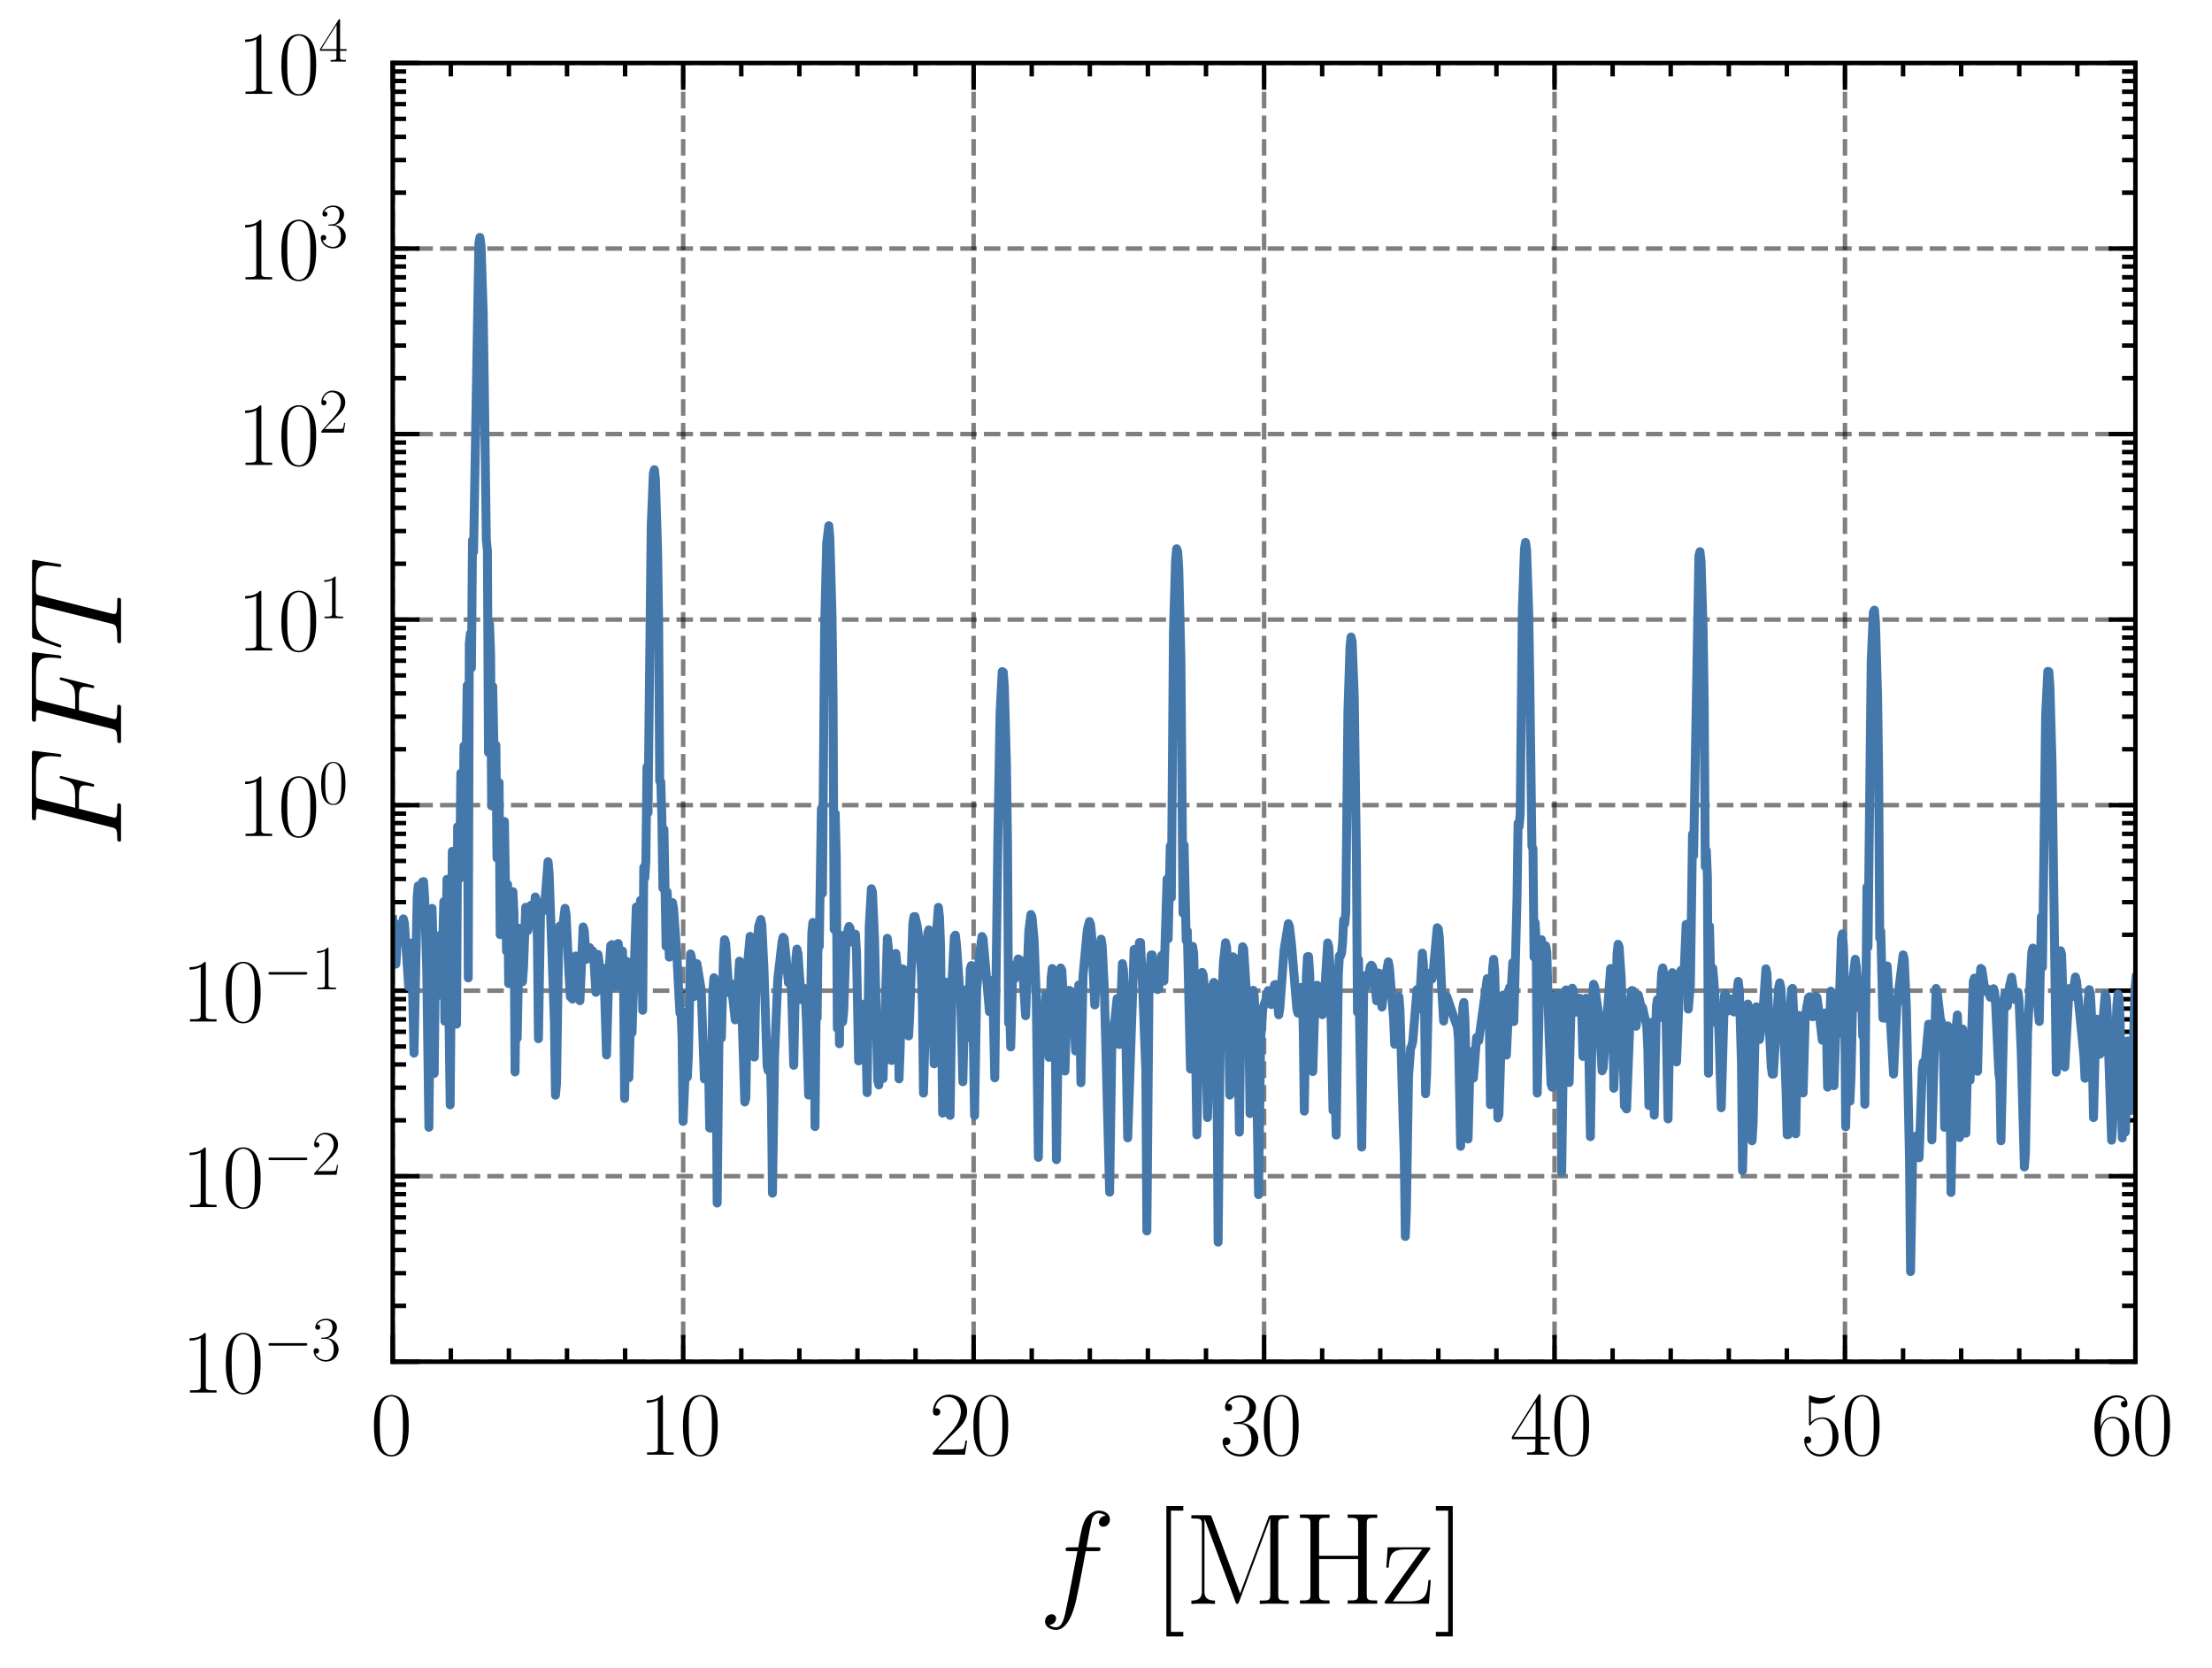 <?xml version="1.0" encoding="utf-8" standalone="no"?>
<!DOCTYPE svg PUBLIC "-//W3C//DTD SVG 1.1//EN"
  "http://www.w3.org/Graphics/SVG/1.1/DTD/svg11.dtd">
<svg xmlns:xlink="http://www.w3.org/1999/xlink" width="247.894pt" height="186.891pt" viewBox="0 0 247.894 186.891" xmlns="http://www.w3.org/2000/svg" version="1.1">
 <defs>
  <style type="text/css">*{stroke-linejoin: round; stroke-linecap: butt}</style>
 </defs>
 <g id="figure_1">
  <g id="patch_1">
   <path d="M -0 186.891 
L 247.894 186.891 
L 247.894 0 
L -0 0 
L -0 186.891 
z
" style="fill: none"/>
  </g>
  <g id="axes_1">
   <g id="patch_2">
    <path d="M 44.013 152.589 
L 239.313 152.589 
L 239.313 7.059 
L 44.013 7.059 
L 44.013 152.589 
z
" style="fill: none"/>
   </g>
   <g id="matplotlib.axis_1">
    <g id="xtick_1">
     <g id="line2d_1">
      <path d="M 44.013 152.589 
L 44.013 7.059 
" clip-path="url(#pca945bb805)" style="fill: none; stroke-dasharray: 1.85,0.8; stroke-dashoffset: 0; stroke: #000000; stroke-opacity: 0.5; stroke-width: 0.5"/>
     </g>
     <g id="line2d_2">
      <defs>
       <path id="m509867ddc4" d="M 0 0 
L 0 -3 
" style="stroke: #000000; stroke-width: 0.5"/>
      </defs>
      <g>
       <use xlink:href="#m509867ddc4" x="44.013" y="152.589" style="stroke: #000000; stroke-width: 0.5"/>
      </g>
     </g>
     <g id="line2d_3">
      <defs>
       <path id="m9160560c37" d="M 0 0 
L 0 3 
" style="stroke: #000000; stroke-width: 0.5"/>
      </defs>
      <g>
       <use xlink:href="#m9160560c37" x="44.013" y="7.059" style="stroke: #000000; stroke-width: 0.5"/>
      </g>
     </g>
     <g id="text_1">
      <!-- $\mathdefault{0}$ -->
      <g transform="translate(41.522 163.008) scale(0.1 -0.1)">
       <defs>
        <path id="CMR17-30" d="M 2688 2025 
C 2688 2416 2682 3080 2413 3591 
C 2176 4039 1798 4198 1466 4198 
C 1158 4198 768 4058 525 3597 
C 269 3118 243 2524 243 2025 
C 243 1661 250 1106 448 619 
C 723 -39 1216 -128 1466 -128 
C 1760 -128 2208 -7 2470 600 
C 2662 1042 2688 1559 2688 2025 
z
M 1466 -26 
C 1056 -26 813 325 723 812 
C 653 1188 653 1738 653 2096 
C 653 2588 653 2997 736 3387 
C 858 3929 1216 4096 1466 4096 
C 1728 4096 2067 3923 2189 3400 
C 2272 3036 2278 2607 2278 2096 
C 2278 1680 2278 1169 2202 792 
C 2067 95 1690 -26 1466 -26 
z
" transform="scale(0.016)"/>
       </defs>
       <use xlink:href="#CMR17-30" transform="scale(0.996)"/>
      </g>
     </g>
    </g>
    <g id="xtick_2">
     <g id="line2d_4">
      <path d="M 76.563 152.589 
L 76.563 7.059 
" clip-path="url(#pca945bb805)" style="fill: none; stroke-dasharray: 1.85,0.8; stroke-dashoffset: 0; stroke: #000000; stroke-opacity: 0.5; stroke-width: 0.5"/>
     </g>
     <g id="line2d_5">
      <g>
       <use xlink:href="#m509867ddc4" x="76.563" y="152.589" style="stroke: #000000; stroke-width: 0.5"/>
      </g>
     </g>
     <g id="line2d_6">
      <g>
       <use xlink:href="#m9160560c37" x="76.563" y="7.059" style="stroke: #000000; stroke-width: 0.5"/>
      </g>
     </g>
     <g id="text_2">
      <!-- $\mathdefault{10}$ -->
      <g transform="translate(71.581 163.008) scale(0.1 -0.1)">
       <defs>
        <path id="CMR17-31" d="M 1702 4058 
C 1702 4192 1696 4192 1606 4192 
C 1357 3916 979 3827 621 3827 
C 602 3827 570 3827 563 3808 
C 557 3795 557 3782 557 3648 
C 755 3648 1088 3686 1344 3839 
L 1344 461 
C 1344 236 1331 160 781 160 
L 589 160 
L 589 0 
C 896 0 1216 0 1523 0 
C 1830 0 2150 0 2458 0 
L 2458 160 
L 2266 160 
C 1715 160 1702 230 1702 458 
L 1702 4058 
z
" transform="scale(0.016)"/>
       </defs>
       <use xlink:href="#CMR17-31" transform="scale(0.996)"/>
       <use xlink:href="#CMR17-30" transform="translate(45.69 0) scale(0.996)"/>
      </g>
     </g>
    </g>
    <g id="xtick_3">
     <g id="line2d_7">
      <path d="M 109.113 152.589 
L 109.113 7.059 
" clip-path="url(#pca945bb805)" style="fill: none; stroke-dasharray: 1.85,0.8; stroke-dashoffset: 0; stroke: #000000; stroke-opacity: 0.5; stroke-width: 0.5"/>
     </g>
     <g id="line2d_8">
      <g>
       <use xlink:href="#m509867ddc4" x="109.113" y="152.589" style="stroke: #000000; stroke-width: 0.5"/>
      </g>
     </g>
     <g id="line2d_9">
      <g>
       <use xlink:href="#m9160560c37" x="109.113" y="7.059" style="stroke: #000000; stroke-width: 0.5"/>
      </g>
     </g>
     <g id="text_3">
      <!-- $\mathdefault{20}$ -->
      <g transform="translate(104.131 163.008) scale(0.1 -0.1)">
       <defs>
        <path id="CMR17-32" d="M 2669 989 
L 2554 989 
C 2490 536 2438 459 2413 420 
C 2381 369 1920 369 1830 369 
L 602 369 
C 832 619 1280 1072 1824 1597 
C 2214 1967 2669 2402 2669 3035 
C 2669 3790 2067 4224 1395 4224 
C 691 4224 262 3604 262 3030 
C 262 2780 448 2748 525 2748 
C 589 2748 781 2787 781 3010 
C 781 3207 614 3264 525 3264 
C 486 3264 448 3258 422 3245 
C 544 3790 915 4058 1306 4058 
C 1862 4058 2227 3617 2227 3035 
C 2227 2479 1901 2000 1536 1584 
L 262 146 
L 262 0 
L 2515 0 
L 2669 989 
z
" transform="scale(0.016)"/>
       </defs>
       <use xlink:href="#CMR17-32" transform="scale(0.996)"/>
       <use xlink:href="#CMR17-30" transform="translate(45.69 0) scale(0.996)"/>
      </g>
     </g>
    </g>
    <g id="xtick_4">
     <g id="line2d_10">
      <path d="M 141.663 152.589 
L 141.663 7.059 
" clip-path="url(#pca945bb805)" style="fill: none; stroke-dasharray: 1.85,0.8; stroke-dashoffset: 0; stroke: #000000; stroke-opacity: 0.5; stroke-width: 0.5"/>
     </g>
     <g id="line2d_11">
      <g>
       <use xlink:href="#m509867ddc4" x="141.663" y="152.589" style="stroke: #000000; stroke-width: 0.5"/>
      </g>
     </g>
     <g id="line2d_12">
      <g>
       <use xlink:href="#m9160560c37" x="141.663" y="7.059" style="stroke: #000000; stroke-width: 0.5"/>
      </g>
     </g>
     <g id="text_4">
      <!-- $\mathdefault{30}$ -->
      <g transform="translate(136.681 163.008) scale(0.1 -0.1)">
       <defs>
        <path id="CMR17-33" d="M 1414 2157 
C 1984 2157 2234 1662 2234 1090 
C 2234 320 1824 25 1453 25 
C 1114 25 563 194 390 693 
C 422 680 454 680 486 680 
C 640 680 755 782 755 948 
C 755 1133 614 1216 486 1216 
C 378 1216 211 1165 211 926 
C 211 335 787 -128 1466 -128 
C 2176 -128 2720 430 2720 1085 
C 2720 1707 2208 2157 1600 2227 
C 2086 2328 2554 2756 2554 3329 
C 2554 3820 2048 4179 1472 4179 
C 890 4179 378 3829 378 3329 
C 378 3110 544 3072 627 3072 
C 762 3072 877 3155 877 3321 
C 877 3486 762 3569 627 3569 
C 602 3569 570 3569 544 3557 
C 730 3959 1235 4032 1459 4032 
C 1683 4032 2106 3925 2106 3320 
C 2106 3143 2080 2828 1862 2550 
C 1670 2304 1453 2304 1242 2284 
C 1210 2284 1062 2269 1037 2269 
C 992 2263 966 2257 966 2208 
C 966 2163 973 2157 1101 2157 
L 1414 2157 
z
" transform="scale(0.016)"/>
       </defs>
       <use xlink:href="#CMR17-33" transform="scale(0.996)"/>
       <use xlink:href="#CMR17-30" transform="translate(45.69 0) scale(0.996)"/>
      </g>
     </g>
    </g>
    <g id="xtick_5">
     <g id="line2d_13">
      <path d="M 174.213 152.589 
L 174.213 7.059 
" clip-path="url(#pca945bb805)" style="fill: none; stroke-dasharray: 1.85,0.8; stroke-dashoffset: 0; stroke: #000000; stroke-opacity: 0.5; stroke-width: 0.5"/>
     </g>
     <g id="line2d_14">
      <g>
       <use xlink:href="#m509867ddc4" x="174.213" y="152.589" style="stroke: #000000; stroke-width: 0.5"/>
      </g>
     </g>
     <g id="line2d_15">
      <g>
       <use xlink:href="#m9160560c37" x="174.213" y="7.059" style="stroke: #000000; stroke-width: 0.5"/>
      </g>
     </g>
     <g id="text_5">
      <!-- $\mathdefault{40}$ -->
      <g transform="translate(169.231 163.008) scale(0.1 -0.1)">
       <defs>
        <path id="CMR17-34" d="M 2150 4122 
C 2150 4256 2144 4256 2029 4256 
L 128 1254 
L 128 1088 
L 1779 1088 
L 1779 457 
C 1779 224 1766 160 1318 160 
L 1197 160 
L 1197 0 
C 1402 0 1747 0 1965 0 
C 2182 0 2528 0 2733 0 
L 2733 160 
L 2611 160 
C 2163 160 2150 224 2150 457 
L 2150 1088 
L 2803 1088 
L 2803 1254 
L 2150 1254 
L 2150 4122 
z
M 1798 3703 
L 1798 1254 
L 256 1254 
L 1798 3703 
z
" transform="scale(0.016)"/>
       </defs>
       <use xlink:href="#CMR17-34" transform="scale(0.996)"/>
       <use xlink:href="#CMR17-30" transform="translate(45.69 0) scale(0.996)"/>
      </g>
     </g>
    </g>
    <g id="xtick_6">
     <g id="line2d_16">
      <path d="M 206.763 152.589 
L 206.763 7.059 
" clip-path="url(#pca945bb805)" style="fill: none; stroke-dasharray: 1.85,0.8; stroke-dashoffset: 0; stroke: #000000; stroke-opacity: 0.5; stroke-width: 0.5"/>
     </g>
     <g id="line2d_17">
      <g>
       <use xlink:href="#m509867ddc4" x="206.763" y="152.589" style="stroke: #000000; stroke-width: 0.5"/>
      </g>
     </g>
     <g id="line2d_18">
      <g>
       <use xlink:href="#m9160560c37" x="206.763" y="7.059" style="stroke: #000000; stroke-width: 0.5"/>
      </g>
     </g>
     <g id="text_6">
      <!-- $\mathdefault{50}$ -->
      <g transform="translate(201.781 163.008) scale(0.1 -0.1)">
       <defs>
        <path id="CMR17-35" d="M 730 3692 
C 794 3666 1056 3584 1325 3584 
C 1920 3584 2246 3911 2432 4100 
C 2432 4157 2432 4192 2394 4192 
C 2387 4192 2374 4192 2323 4163 
C 2099 4058 1837 3973 1517 3973 
C 1325 3973 1037 3999 723 4139 
C 653 4171 640 4171 634 4171 
C 602 4171 595 4164 595 4037 
L 595 2203 
C 595 2089 595 2057 659 2057 
C 691 2057 704 2070 736 2114 
C 941 2401 1222 2522 1542 2522 
C 1766 2522 2246 2382 2246 1289 
C 2246 1085 2246 715 2054 421 
C 1894 159 1645 25 1370 25 
C 947 25 518 320 403 814 
C 429 807 480 795 506 795 
C 589 795 749 840 749 1038 
C 749 1210 627 1280 506 1280 
C 358 1280 262 1190 262 1011 
C 262 454 704 -128 1382 -128 
C 2042 -128 2669 440 2669 1264 
C 2669 2030 2170 2624 1549 2624 
C 1222 2624 947 2503 730 2274 
L 730 3692 
z
" transform="scale(0.016)"/>
       </defs>
       <use xlink:href="#CMR17-35" transform="scale(0.996)"/>
       <use xlink:href="#CMR17-30" transform="translate(45.69 0) scale(0.996)"/>
      </g>
     </g>
    </g>
    <g id="xtick_7">
     <g id="line2d_19">
      <path d="M 239.313 152.589 
L 239.313 7.059 
" clip-path="url(#pca945bb805)" style="fill: none; stroke-dasharray: 1.85,0.8; stroke-dashoffset: 0; stroke: #000000; stroke-opacity: 0.5; stroke-width: 0.5"/>
     </g>
     <g id="line2d_20">
      <g>
       <use xlink:href="#m509867ddc4" x="239.313" y="152.589" style="stroke: #000000; stroke-width: 0.5"/>
      </g>
     </g>
     <g id="line2d_21">
      <g>
       <use xlink:href="#m9160560c37" x="239.313" y="7.059" style="stroke: #000000; stroke-width: 0.5"/>
      </g>
     </g>
     <g id="text_7">
      <!-- $\mathdefault{60}$ -->
      <g transform="translate(234.331 163.008) scale(0.1 -0.1)">
       <defs>
        <path id="CMR17-36" d="M 678 2176 
C 678 3690 1395 4032 1811 4032 
C 1946 4032 2272 4009 2400 3776 
C 2298 3776 2106 3776 2106 3553 
C 2106 3381 2246 3323 2336 3323 
C 2394 3323 2566 3348 2566 3560 
C 2566 3954 2246 4179 1805 4179 
C 1043 4179 243 3390 243 1984 
C 243 253 966 -128 1478 -128 
C 2099 -128 2688 427 2688 1283 
C 2688 2081 2170 2662 1517 2662 
C 1126 2662 838 2407 678 1960 
L 678 2176 
z
M 1478 25 
C 691 25 691 1200 691 1436 
C 691 1896 909 2560 1504 2560 
C 1613 2560 1926 2560 2138 2120 
C 2253 1870 2253 1609 2253 1289 
C 2253 944 2253 690 2118 434 
C 1978 171 1773 25 1478 25 
z
" transform="scale(0.016)"/>
       </defs>
       <use xlink:href="#CMR17-36" transform="scale(0.996)"/>
       <use xlink:href="#CMR17-30" transform="translate(45.69 0) scale(0.996)"/>
      </g>
     </g>
    </g>
    <g id="xtick_8">
     <g id="line2d_22">
      <defs>
       <path id="ma1730683c8" d="M 0 0 
L 0 -1.5 
" style="stroke: #000000; stroke-width: 0.5"/>
      </defs>
      <g>
       <use xlink:href="#ma1730683c8" x="50.523" y="152.589" style="stroke: #000000; stroke-width: 0.5"/>
      </g>
     </g>
     <g id="line2d_23">
      <defs>
       <path id="m4e13104956" d="M 0 0 
L 0 1.5 
" style="stroke: #000000; stroke-width: 0.5"/>
      </defs>
      <g>
       <use xlink:href="#m4e13104956" x="50.523" y="7.059" style="stroke: #000000; stroke-width: 0.5"/>
      </g>
     </g>
    </g>
    <g id="xtick_9">
     <g id="line2d_24">
      <g>
       <use xlink:href="#ma1730683c8" x="57.033" y="152.589" style="stroke: #000000; stroke-width: 0.5"/>
      </g>
     </g>
     <g id="line2d_25">
      <g>
       <use xlink:href="#m4e13104956" x="57.033" y="7.059" style="stroke: #000000; stroke-width: 0.5"/>
      </g>
     </g>
    </g>
    <g id="xtick_10">
     <g id="line2d_26">
      <g>
       <use xlink:href="#ma1730683c8" x="63.543" y="152.589" style="stroke: #000000; stroke-width: 0.5"/>
      </g>
     </g>
     <g id="line2d_27">
      <g>
       <use xlink:href="#m4e13104956" x="63.543" y="7.059" style="stroke: #000000; stroke-width: 0.5"/>
      </g>
     </g>
    </g>
    <g id="xtick_11">
     <g id="line2d_28">
      <g>
       <use xlink:href="#ma1730683c8" x="70.053" y="152.589" style="stroke: #000000; stroke-width: 0.5"/>
      </g>
     </g>
     <g id="line2d_29">
      <g>
       <use xlink:href="#m4e13104956" x="70.053" y="7.059" style="stroke: #000000; stroke-width: 0.5"/>
      </g>
     </g>
    </g>
    <g id="xtick_12">
     <g id="line2d_30">
      <g>
       <use xlink:href="#ma1730683c8" x="83.073" y="152.589" style="stroke: #000000; stroke-width: 0.5"/>
      </g>
     </g>
     <g id="line2d_31">
      <g>
       <use xlink:href="#m4e13104956" x="83.073" y="7.059" style="stroke: #000000; stroke-width: 0.5"/>
      </g>
     </g>
    </g>
    <g id="xtick_13">
     <g id="line2d_32">
      <g>
       <use xlink:href="#ma1730683c8" x="89.583" y="152.589" style="stroke: #000000; stroke-width: 0.5"/>
      </g>
     </g>
     <g id="line2d_33">
      <g>
       <use xlink:href="#m4e13104956" x="89.583" y="7.059" style="stroke: #000000; stroke-width: 0.5"/>
      </g>
     </g>
    </g>
    <g id="xtick_14">
     <g id="line2d_34">
      <g>
       <use xlink:href="#ma1730683c8" x="96.093" y="152.589" style="stroke: #000000; stroke-width: 0.5"/>
      </g>
     </g>
     <g id="line2d_35">
      <g>
       <use xlink:href="#m4e13104956" x="96.093" y="7.059" style="stroke: #000000; stroke-width: 0.5"/>
      </g>
     </g>
    </g>
    <g id="xtick_15">
     <g id="line2d_36">
      <g>
       <use xlink:href="#ma1730683c8" x="102.603" y="152.589" style="stroke: #000000; stroke-width: 0.5"/>
      </g>
     </g>
     <g id="line2d_37">
      <g>
       <use xlink:href="#m4e13104956" x="102.603" y="7.059" style="stroke: #000000; stroke-width: 0.5"/>
      </g>
     </g>
    </g>
    <g id="xtick_16">
     <g id="line2d_38">
      <g>
       <use xlink:href="#ma1730683c8" x="115.623" y="152.589" style="stroke: #000000; stroke-width: 0.5"/>
      </g>
     </g>
     <g id="line2d_39">
      <g>
       <use xlink:href="#m4e13104956" x="115.623" y="7.059" style="stroke: #000000; stroke-width: 0.5"/>
      </g>
     </g>
    </g>
    <g id="xtick_17">
     <g id="line2d_40">
      <g>
       <use xlink:href="#ma1730683c8" x="122.133" y="152.589" style="stroke: #000000; stroke-width: 0.5"/>
      </g>
     </g>
     <g id="line2d_41">
      <g>
       <use xlink:href="#m4e13104956" x="122.133" y="7.059" style="stroke: #000000; stroke-width: 0.5"/>
      </g>
     </g>
    </g>
    <g id="xtick_18">
     <g id="line2d_42">
      <g>
       <use xlink:href="#ma1730683c8" x="128.643" y="152.589" style="stroke: #000000; stroke-width: 0.5"/>
      </g>
     </g>
     <g id="line2d_43">
      <g>
       <use xlink:href="#m4e13104956" x="128.643" y="7.059" style="stroke: #000000; stroke-width: 0.5"/>
      </g>
     </g>
    </g>
    <g id="xtick_19">
     <g id="line2d_44">
      <g>
       <use xlink:href="#ma1730683c8" x="135.153" y="152.589" style="stroke: #000000; stroke-width: 0.5"/>
      </g>
     </g>
     <g id="line2d_45">
      <g>
       <use xlink:href="#m4e13104956" x="135.153" y="7.059" style="stroke: #000000; stroke-width: 0.5"/>
      </g>
     </g>
    </g>
    <g id="xtick_20">
     <g id="line2d_46">
      <g>
       <use xlink:href="#ma1730683c8" x="148.173" y="152.589" style="stroke: #000000; stroke-width: 0.5"/>
      </g>
     </g>
     <g id="line2d_47">
      <g>
       <use xlink:href="#m4e13104956" x="148.173" y="7.059" style="stroke: #000000; stroke-width: 0.5"/>
      </g>
     </g>
    </g>
    <g id="xtick_21">
     <g id="line2d_48">
      <g>
       <use xlink:href="#ma1730683c8" x="154.683" y="152.589" style="stroke: #000000; stroke-width: 0.5"/>
      </g>
     </g>
     <g id="line2d_49">
      <g>
       <use xlink:href="#m4e13104956" x="154.683" y="7.059" style="stroke: #000000; stroke-width: 0.5"/>
      </g>
     </g>
    </g>
    <g id="xtick_22">
     <g id="line2d_50">
      <g>
       <use xlink:href="#ma1730683c8" x="161.193" y="152.589" style="stroke: #000000; stroke-width: 0.5"/>
      </g>
     </g>
     <g id="line2d_51">
      <g>
       <use xlink:href="#m4e13104956" x="161.193" y="7.059" style="stroke: #000000; stroke-width: 0.5"/>
      </g>
     </g>
    </g>
    <g id="xtick_23">
     <g id="line2d_52">
      <g>
       <use xlink:href="#ma1730683c8" x="167.703" y="152.589" style="stroke: #000000; stroke-width: 0.5"/>
      </g>
     </g>
     <g id="line2d_53">
      <g>
       <use xlink:href="#m4e13104956" x="167.703" y="7.059" style="stroke: #000000; stroke-width: 0.5"/>
      </g>
     </g>
    </g>
    <g id="xtick_24">
     <g id="line2d_54">
      <g>
       <use xlink:href="#ma1730683c8" x="180.723" y="152.589" style="stroke: #000000; stroke-width: 0.5"/>
      </g>
     </g>
     <g id="line2d_55">
      <g>
       <use xlink:href="#m4e13104956" x="180.723" y="7.059" style="stroke: #000000; stroke-width: 0.5"/>
      </g>
     </g>
    </g>
    <g id="xtick_25">
     <g id="line2d_56">
      <g>
       <use xlink:href="#ma1730683c8" x="187.233" y="152.589" style="stroke: #000000; stroke-width: 0.5"/>
      </g>
     </g>
     <g id="line2d_57">
      <g>
       <use xlink:href="#m4e13104956" x="187.233" y="7.059" style="stroke: #000000; stroke-width: 0.5"/>
      </g>
     </g>
    </g>
    <g id="xtick_26">
     <g id="line2d_58">
      <g>
       <use xlink:href="#ma1730683c8" x="193.743" y="152.589" style="stroke: #000000; stroke-width: 0.5"/>
      </g>
     </g>
     <g id="line2d_59">
      <g>
       <use xlink:href="#m4e13104956" x="193.743" y="7.059" style="stroke: #000000; stroke-width: 0.5"/>
      </g>
     </g>
    </g>
    <g id="xtick_27">
     <g id="line2d_60">
      <g>
       <use xlink:href="#ma1730683c8" x="200.253" y="152.589" style="stroke: #000000; stroke-width: 0.5"/>
      </g>
     </g>
     <g id="line2d_61">
      <g>
       <use xlink:href="#m4e13104956" x="200.253" y="7.059" style="stroke: #000000; stroke-width: 0.5"/>
      </g>
     </g>
    </g>
    <g id="xtick_28">
     <g id="line2d_62">
      <g>
       <use xlink:href="#ma1730683c8" x="213.273" y="152.589" style="stroke: #000000; stroke-width: 0.5"/>
      </g>
     </g>
     <g id="line2d_63">
      <g>
       <use xlink:href="#m4e13104956" x="213.273" y="7.059" style="stroke: #000000; stroke-width: 0.5"/>
      </g>
     </g>
    </g>
    <g id="xtick_29">
     <g id="line2d_64">
      <g>
       <use xlink:href="#ma1730683c8" x="219.783" y="152.589" style="stroke: #000000; stroke-width: 0.5"/>
      </g>
     </g>
     <g id="line2d_65">
      <g>
       <use xlink:href="#m4e13104956" x="219.783" y="7.059" style="stroke: #000000; stroke-width: 0.5"/>
      </g>
     </g>
    </g>
    <g id="xtick_30">
     <g id="line2d_66">
      <g>
       <use xlink:href="#ma1730683c8" x="226.293" y="152.589" style="stroke: #000000; stroke-width: 0.5"/>
      </g>
     </g>
     <g id="line2d_67">
      <g>
       <use xlink:href="#m4e13104956" x="226.293" y="7.059" style="stroke: #000000; stroke-width: 0.5"/>
      </g>
     </g>
    </g>
    <g id="xtick_31">
     <g id="line2d_68">
      <g>
       <use xlink:href="#ma1730683c8" x="232.803" y="152.589" style="stroke: #000000; stroke-width: 0.5"/>
      </g>
     </g>
     <g id="line2d_69">
      <g>
       <use xlink:href="#m4e13104956" x="232.803" y="7.059" style="stroke: #000000; stroke-width: 0.5"/>
      </g>
     </g>
    </g>
    <g id="text_8">
     <!-- $f$ [MHz] -->
     <g transform="translate(116.369 179.705) scale(0.144 -0.144)">
      <defs>
       <path id="CMMI12-66" d="M 2854 2566 
C 2982 2566 3034 2566 3034 2688 
C 3034 2752 2982 2752 2867 2752 
L 2349 2752 
C 2470 3429 2560 3897 2611 4107 
C 2650 4265 2784 4416 2950 4416 
C 3085 4416 3219 4358 3283 4298 
C 3034 4272 2957 4082 2957 3969 
C 2957 3837 3053 3759 3174 3759 
C 3302 3759 3494 3870 3494 4119 
C 3494 4393 3226 4544 2944 4544 
C 2669 4544 2400 4334 2272 4078 
C 2157 3848 2093 3611 1946 2752 
L 1517 2752 
C 1395 2752 1331 2752 1331 2637 
C 1331 2566 1370 2566 1498 2566 
L 1907 2566 
C 1792 1976 1530 542 1382 -137 
C 1274 -689 1178 -1152 858 -1152 
C 838 -1152 653 -1152 538 -1031 
C 864 -1005 864 -726 864 -720 
C 864 -593 768 -517 646 -517 
C 518 -517 326 -625 326 -867 
C 326 -1140 608 -1280 858 -1280 
C 1510 -1280 1779 -118 1850 199 
C 1965 688 2278 2376 2310 2566 
L 2854 2566 
z
" transform="scale(0.016)"/>
       <path id="CMR17-5b" d="M 1504 -1600 
L 1504 -1377 
L 902 -1377 
L 902 4544 
L 1504 4544 
L 1504 4767 
L 678 4767 
L 678 -1600 
L 1504 -1600 
z
" transform="scale(0.016)"/>
       <path id="CMR17-4d" d="M 1338 4224 
C 1299 4320 1293 4320 1158 4320 
L 339 4320 
L 339 4160 
C 781 4160 851 4160 851 3875 
L 851 610 
C 851 451 851 153 339 153 
L 339 -13 
C 486 0 755 0 915 0 
C 1075 0 1344 0 1491 -13 
L 1491 153 
C 979 153 979 451 979 610 
L 979 4135 
L 986 4135 
L 2490 89 
C 2515 25 2528 -13 2579 -13 
C 2630 -13 2643 25 2669 89 
L 4186 4166 
L 4192 4166 
L 4192 438 
C 4192 153 4122 153 3680 153 
L 3680 -13 
C 3853 0 4198 0 4384 0 
C 4570 0 4922 0 5094 -13 
L 5094 153 
C 4653 153 4582 153 4582 438 
L 4582 3875 
C 4582 4160 4653 4160 5094 4160 
L 5094 4320 
L 4282 4320 
C 4147 4320 4141 4314 4102 4218 
L 2720 502 
L 1338 4224 
z
" transform="scale(0.016)"/>
       <path id="CMR17-48" d="M 3590 3905 
C 3590 4192 3661 4192 4102 4192 
L 4102 4352 
C 3917 4352 3578 4352 3379 4352 
C 3181 4352 2842 4352 2656 4352 
L 2656 4192 
C 3098 4192 3168 4192 3168 3904 
L 3168 2341 
L 1261 2341 
L 1261 3904 
C 1261 4192 1331 4192 1773 4192 
L 1773 4352 
C 1587 4352 1248 4352 1050 4352 
C 851 4352 512 4352 326 4352 
L 326 4192 
C 768 4192 838 4192 838 3905 
L 838 447 
C 838 160 768 160 326 160 
L 326 0 
C 512 0 851 0 1050 0 
C 1248 0 1587 0 1773 0 
L 1773 160 
C 1331 160 1261 160 1261 446 
L 1261 2176 
L 3168 2176 
L 3168 446 
C 3168 160 3098 160 2656 160 
L 2656 0 
C 2842 0 3181 0 3379 0 
C 3578 0 3917 0 4102 0 
L 4102 160 
C 3661 160 3590 160 3590 447 
L 3590 3905 
z
" transform="scale(0.016)"/>
       <path id="CMR17-7a" d="M 2310 2605 
C 2362 2670 2362 2682 2362 2695 
C 2362 2752 2336 2752 2221 2752 
L 275 2752 
L 211 1760 
L 326 1760 
C 371 2381 442 2650 1178 2650 
L 1958 2650 
L 128 96 
C 128 0 134 0 269 0 
L 2291 0 
L 2381 1152 
L 2266 1152 
C 2214 442 2131 115 1350 115 
L 531 115 
L 2310 2605 
z
" transform="scale(0.016)"/>
       <path id="CMR17-5d" d="M 915 4767 
L 90 4767 
L 90 4544 
L 691 4544 
L 691 -1377 
L 90 -1377 
L 90 -1600 
L 915 -1600 
L 915 4767 
z
" transform="scale(0.016)"/>
      </defs>
      <use xlink:href="#CMMI12-66" transform="scale(0.996)"/>
      <use xlink:href="#CMR17-5b" transform="translate(88.796 0) scale(0.996)"/>
      <use xlink:href="#CMR17-4d" transform="translate(113.667 0) scale(0.996)"/>
      <use xlink:href="#CMR17-48" transform="translate(198.354 0) scale(0.996)"/>
      <use xlink:href="#CMR17-7a" transform="translate(267.427 0) scale(0.996)"/>
      <use xlink:href="#CMR17-5d" transform="translate(307.912 0) scale(0.996)"/>
     </g>
    </g>
   </g>
   <g id="matplotlib.axis_2">
    <g id="ytick_1">
     <g id="line2d_70">
      <path d="M 44.013 152.589 
L 239.313 152.589 
" clip-path="url(#pca945bb805)" style="fill: none; stroke-dasharray: 1.85,0.8; stroke-dashoffset: 0; stroke: #000000; stroke-opacity: 0.5; stroke-width: 0.5"/>
     </g>
     <g id="line2d_71">
      <defs>
       <path id="m93124957b5" d="M 0 0 
L 3 0 
" style="stroke: #000000; stroke-width: 0.5"/>
      </defs>
      <g>
       <use xlink:href="#m93124957b5" x="44.013" y="152.589" style="stroke: #000000; stroke-width: 0.5"/>
      </g>
     </g>
     <g id="line2d_72">
      <defs>
       <path id="mf105247fc1" d="M 0 0 
L -3 0 
" style="stroke: #000000; stroke-width: 0.5"/>
      </defs>
      <g>
       <use xlink:href="#mf105247fc1" x="239.313" y="152.589" style="stroke: #000000; stroke-width: 0.5"/>
      </g>
     </g>
     <g id="text_9">
      <!-- $\mathdefault{10^{-3}}$ -->
      <g transform="translate(20.352 156.048) scale(0.1 -0.1)">
       <defs>
        <path id="CMSY10-0" d="M 4218 1472 
C 4326 1472 4442 1472 4442 1600 
C 4442 1728 4326 1728 4218 1728 
L 755 1728 
C 646 1728 531 1728 531 1600 
C 531 1472 646 1472 755 1472 
L 4218 1472 
z
" transform="scale(0.016)"/>
       </defs>
       <use xlink:href="#CMR17-31" transform="scale(0.996)"/>
       <use xlink:href="#CMR17-30" transform="translate(45.69 0) scale(0.996)"/>
       <use xlink:href="#CMSY10-0" transform="translate(91.381 36.154) scale(0.697)"/>
       <use xlink:href="#CMR17-33" transform="translate(145.622 36.154) scale(0.697)"/>
      </g>
     </g>
    </g>
    <g id="ytick_2">
     <g id="line2d_73">
      <path d="M 44.013 131.799 
L 239.313 131.799 
" clip-path="url(#pca945bb805)" style="fill: none; stroke-dasharray: 1.85,0.8; stroke-dashoffset: 0; stroke: #000000; stroke-opacity: 0.5; stroke-width: 0.5"/>
     </g>
     <g id="line2d_74">
      <g>
       <use xlink:href="#m93124957b5" x="44.013" y="131.799" style="stroke: #000000; stroke-width: 0.5"/>
      </g>
     </g>
     <g id="line2d_75">
      <g>
       <use xlink:href="#mf105247fc1" x="239.313" y="131.799" style="stroke: #000000; stroke-width: 0.5"/>
      </g>
     </g>
     <g id="text_10">
      <!-- $\mathdefault{10^{-2}}$ -->
      <g transform="translate(20.352 135.258) scale(0.1 -0.1)">
       <use xlink:href="#CMR17-31" transform="scale(0.996)"/>
       <use xlink:href="#CMR17-30" transform="translate(45.69 0) scale(0.996)"/>
       <use xlink:href="#CMSY10-0" transform="translate(91.381 36.154) scale(0.697)"/>
       <use xlink:href="#CMR17-32" transform="translate(145.622 36.154) scale(0.697)"/>
      </g>
     </g>
    </g>
    <g id="ytick_3">
     <g id="line2d_76">
      <path d="M 44.013 111.009 
L 239.313 111.009 
" clip-path="url(#pca945bb805)" style="fill: none; stroke-dasharray: 1.85,0.8; stroke-dashoffset: 0; stroke: #000000; stroke-opacity: 0.5; stroke-width: 0.5"/>
     </g>
     <g id="line2d_77">
      <g>
       <use xlink:href="#m93124957b5" x="44.013" y="111.009" style="stroke: #000000; stroke-width: 0.5"/>
      </g>
     </g>
     <g id="line2d_78">
      <g>
       <use xlink:href="#mf105247fc1" x="239.313" y="111.009" style="stroke: #000000; stroke-width: 0.5"/>
      </g>
     </g>
     <g id="text_11">
      <!-- $\mathdefault{10^{-1}}$ -->
      <g transform="translate(20.352 114.468) scale(0.1 -0.1)">
       <use xlink:href="#CMR17-31" transform="scale(0.996)"/>
       <use xlink:href="#CMR17-30" transform="translate(45.69 0) scale(0.996)"/>
       <use xlink:href="#CMSY10-0" transform="translate(91.381 36.154) scale(0.697)"/>
       <use xlink:href="#CMR17-31" transform="translate(145.622 36.154) scale(0.697)"/>
      </g>
     </g>
    </g>
    <g id="ytick_4">
     <g id="line2d_79">
      <path d="M 44.013 90.219 
L 239.313 90.219 
" clip-path="url(#pca945bb805)" style="fill: none; stroke-dasharray: 1.85,0.8; stroke-dashoffset: 0; stroke: #000000; stroke-opacity: 0.5; stroke-width: 0.5"/>
     </g>
     <g id="line2d_80">
      <g>
       <use xlink:href="#m93124957b5" x="44.013" y="90.219" style="stroke: #000000; stroke-width: 0.5"/>
      </g>
     </g>
     <g id="line2d_81">
      <g>
       <use xlink:href="#mf105247fc1" x="239.313" y="90.219" style="stroke: #000000; stroke-width: 0.5"/>
      </g>
     </g>
     <g id="text_12">
      <!-- $\mathdefault{10^{0}}$ -->
      <g transform="translate(26.579 93.678) scale(0.1 -0.1)">
       <use xlink:href="#CMR17-31" transform="scale(0.996)"/>
       <use xlink:href="#CMR17-30" transform="translate(45.69 0) scale(0.996)"/>
       <use xlink:href="#CMR17-30" transform="translate(91.381 36.154) scale(0.697)"/>
      </g>
     </g>
    </g>
    <g id="ytick_5">
     <g id="line2d_82">
      <path d="M 44.013 69.429 
L 239.313 69.429 
" clip-path="url(#pca945bb805)" style="fill: none; stroke-dasharray: 1.85,0.8; stroke-dashoffset: 0; stroke: #000000; stroke-opacity: 0.5; stroke-width: 0.5"/>
     </g>
     <g id="line2d_83">
      <g>
       <use xlink:href="#m93124957b5" x="44.013" y="69.429" style="stroke: #000000; stroke-width: 0.5"/>
      </g>
     </g>
     <g id="line2d_84">
      <g>
       <use xlink:href="#mf105247fc1" x="239.313" y="69.429" style="stroke: #000000; stroke-width: 0.5"/>
      </g>
     </g>
     <g id="text_13">
      <!-- $\mathdefault{10^{1}}$ -->
      <g transform="translate(26.579 72.888) scale(0.1 -0.1)">
       <use xlink:href="#CMR17-31" transform="scale(0.996)"/>
       <use xlink:href="#CMR17-30" transform="translate(45.69 0) scale(0.996)"/>
       <use xlink:href="#CMR17-31" transform="translate(91.381 36.154) scale(0.697)"/>
      </g>
     </g>
    </g>
    <g id="ytick_6">
     <g id="line2d_85">
      <path d="M 44.013 48.639 
L 239.313 48.639 
" clip-path="url(#pca945bb805)" style="fill: none; stroke-dasharray: 1.85,0.8; stroke-dashoffset: 0; stroke: #000000; stroke-opacity: 0.5; stroke-width: 0.5"/>
     </g>
     <g id="line2d_86">
      <g>
       <use xlink:href="#m93124957b5" x="44.013" y="48.639" style="stroke: #000000; stroke-width: 0.5"/>
      </g>
     </g>
     <g id="line2d_87">
      <g>
       <use xlink:href="#mf105247fc1" x="239.313" y="48.639" style="stroke: #000000; stroke-width: 0.5"/>
      </g>
     </g>
     <g id="text_14">
      <!-- $\mathdefault{10^{2}}$ -->
      <g transform="translate(26.579 52.098) scale(0.1 -0.1)">
       <use xlink:href="#CMR17-31" transform="scale(0.996)"/>
       <use xlink:href="#CMR17-30" transform="translate(45.69 0) scale(0.996)"/>
       <use xlink:href="#CMR17-32" transform="translate(91.381 36.154) scale(0.697)"/>
      </g>
     </g>
    </g>
    <g id="ytick_7">
     <g id="line2d_88">
      <path d="M 44.013 27.849 
L 239.313 27.849 
" clip-path="url(#pca945bb805)" style="fill: none; stroke-dasharray: 1.85,0.8; stroke-dashoffset: 0; stroke: #000000; stroke-opacity: 0.5; stroke-width: 0.5"/>
     </g>
     <g id="line2d_89">
      <g>
       <use xlink:href="#m93124957b5" x="44.013" y="27.849" style="stroke: #000000; stroke-width: 0.5"/>
      </g>
     </g>
     <g id="line2d_90">
      <g>
       <use xlink:href="#mf105247fc1" x="239.313" y="27.849" style="stroke: #000000; stroke-width: 0.5"/>
      </g>
     </g>
     <g id="text_15">
      <!-- $\mathdefault{10^{3}}$ -->
      <g transform="translate(26.579 31.308) scale(0.1 -0.1)">
       <use xlink:href="#CMR17-31" transform="scale(0.996)"/>
       <use xlink:href="#CMR17-30" transform="translate(45.69 0) scale(0.996)"/>
       <use xlink:href="#CMR17-33" transform="translate(91.381 36.154) scale(0.697)"/>
      </g>
     </g>
    </g>
    <g id="ytick_8">
     <g id="line2d_91">
      <path d="M 44.013 7.059 
L 239.313 7.059 
" clip-path="url(#pca945bb805)" style="fill: none; stroke-dasharray: 1.85,0.8; stroke-dashoffset: 0; stroke: #000000; stroke-opacity: 0.5; stroke-width: 0.5"/>
     </g>
     <g id="line2d_92">
      <g>
       <use xlink:href="#m93124957b5" x="44.013" y="7.059" style="stroke: #000000; stroke-width: 0.5"/>
      </g>
     </g>
     <g id="line2d_93">
      <g>
       <use xlink:href="#mf105247fc1" x="239.313" y="7.059" style="stroke: #000000; stroke-width: 0.5"/>
      </g>
     </g>
     <g id="text_16">
      <!-- $\mathdefault{10^{4}}$ -->
      <g transform="translate(26.579 10.518) scale(0.1 -0.1)">
       <use xlink:href="#CMR17-31" transform="scale(0.996)"/>
       <use xlink:href="#CMR17-30" transform="translate(45.69 0) scale(0.996)"/>
       <use xlink:href="#CMR17-34" transform="translate(91.381 36.154) scale(0.697)"/>
      </g>
     </g>
    </g>
    <g id="ytick_9">
     <g id="line2d_94">
      <defs>
       <path id="m2763423972" d="M 0 0 
L 1.5 0 
" style="stroke: #000000; stroke-width: 0.5"/>
      </defs>
      <g>
       <use xlink:href="#m2763423972" x="44.013" y="146.331" style="stroke: #000000; stroke-width: 0.5"/>
      </g>
     </g>
     <g id="line2d_95">
      <defs>
       <path id="m055c877ea2" d="M 0 0 
L -1.5 0 
" style="stroke: #000000; stroke-width: 0.5"/>
      </defs>
      <g>
       <use xlink:href="#m055c877ea2" x="239.313" y="146.331" style="stroke: #000000; stroke-width: 0.5"/>
      </g>
     </g>
    </g>
    <g id="ytick_10">
     <g id="line2d_96">
      <g>
       <use xlink:href="#m2763423972" x="44.013" y="142.67" style="stroke: #000000; stroke-width: 0.5"/>
      </g>
     </g>
     <g id="line2d_97">
      <g>
       <use xlink:href="#m055c877ea2" x="239.313" y="142.67" style="stroke: #000000; stroke-width: 0.5"/>
      </g>
     </g>
    </g>
    <g id="ytick_11">
     <g id="line2d_98">
      <g>
       <use xlink:href="#m2763423972" x="44.013" y="140.072" style="stroke: #000000; stroke-width: 0.5"/>
      </g>
     </g>
     <g id="line2d_99">
      <g>
       <use xlink:href="#m055c877ea2" x="239.313" y="140.072" style="stroke: #000000; stroke-width: 0.5"/>
      </g>
     </g>
    </g>
    <g id="ytick_12">
     <g id="line2d_100">
      <g>
       <use xlink:href="#m2763423972" x="44.013" y="138.058" style="stroke: #000000; stroke-width: 0.5"/>
      </g>
     </g>
     <g id="line2d_101">
      <g>
       <use xlink:href="#m055c877ea2" x="239.313" y="138.058" style="stroke: #000000; stroke-width: 0.5"/>
      </g>
     </g>
    </g>
    <g id="ytick_13">
     <g id="line2d_102">
      <g>
       <use xlink:href="#m2763423972" x="44.013" y="136.411" style="stroke: #000000; stroke-width: 0.5"/>
      </g>
     </g>
     <g id="line2d_103">
      <g>
       <use xlink:href="#m055c877ea2" x="239.313" y="136.411" style="stroke: #000000; stroke-width: 0.5"/>
      </g>
     </g>
    </g>
    <g id="ytick_14">
     <g id="line2d_104">
      <g>
       <use xlink:href="#m2763423972" x="44.013" y="135.02" style="stroke: #000000; stroke-width: 0.5"/>
      </g>
     </g>
     <g id="line2d_105">
      <g>
       <use xlink:href="#m055c877ea2" x="239.313" y="135.02" style="stroke: #000000; stroke-width: 0.5"/>
      </g>
     </g>
    </g>
    <g id="ytick_15">
     <g id="line2d_106">
      <g>
       <use xlink:href="#m2763423972" x="44.013" y="133.814" style="stroke: #000000; stroke-width: 0.5"/>
      </g>
     </g>
     <g id="line2d_107">
      <g>
       <use xlink:href="#m055c877ea2" x="239.313" y="133.814" style="stroke: #000000; stroke-width: 0.5"/>
      </g>
     </g>
    </g>
    <g id="ytick_16">
     <g id="line2d_108">
      <g>
       <use xlink:href="#m2763423972" x="44.013" y="132.751" style="stroke: #000000; stroke-width: 0.5"/>
      </g>
     </g>
     <g id="line2d_109">
      <g>
       <use xlink:href="#m055c877ea2" x="239.313" y="132.751" style="stroke: #000000; stroke-width: 0.5"/>
      </g>
     </g>
    </g>
    <g id="ytick_17">
     <g id="line2d_110">
      <g>
       <use xlink:href="#m2763423972" x="44.013" y="125.541" style="stroke: #000000; stroke-width: 0.5"/>
      </g>
     </g>
     <g id="line2d_111">
      <g>
       <use xlink:href="#m055c877ea2" x="239.313" y="125.541" style="stroke: #000000; stroke-width: 0.5"/>
      </g>
     </g>
    </g>
    <g id="ytick_18">
     <g id="line2d_112">
      <g>
       <use xlink:href="#m2763423972" x="44.013" y="121.88" style="stroke: #000000; stroke-width: 0.5"/>
      </g>
     </g>
     <g id="line2d_113">
      <g>
       <use xlink:href="#m055c877ea2" x="239.313" y="121.88" style="stroke: #000000; stroke-width: 0.5"/>
      </g>
     </g>
    </g>
    <g id="ytick_19">
     <g id="line2d_114">
      <g>
       <use xlink:href="#m2763423972" x="44.013" y="119.282" style="stroke: #000000; stroke-width: 0.5"/>
      </g>
     </g>
     <g id="line2d_115">
      <g>
       <use xlink:href="#m055c877ea2" x="239.313" y="119.282" style="stroke: #000000; stroke-width: 0.5"/>
      </g>
     </g>
    </g>
    <g id="ytick_20">
     <g id="line2d_116">
      <g>
       <use xlink:href="#m2763423972" x="44.013" y="117.268" style="stroke: #000000; stroke-width: 0.5"/>
      </g>
     </g>
     <g id="line2d_117">
      <g>
       <use xlink:href="#m055c877ea2" x="239.313" y="117.268" style="stroke: #000000; stroke-width: 0.5"/>
      </g>
     </g>
    </g>
    <g id="ytick_21">
     <g id="line2d_118">
      <g>
       <use xlink:href="#m2763423972" x="44.013" y="115.621" style="stroke: #000000; stroke-width: 0.5"/>
      </g>
     </g>
     <g id="line2d_119">
      <g>
       <use xlink:href="#m055c877ea2" x="239.313" y="115.621" style="stroke: #000000; stroke-width: 0.5"/>
      </g>
     </g>
    </g>
    <g id="ytick_22">
     <g id="line2d_120">
      <g>
       <use xlink:href="#m2763423972" x="44.013" y="114.23" style="stroke: #000000; stroke-width: 0.5"/>
      </g>
     </g>
     <g id="line2d_121">
      <g>
       <use xlink:href="#m055c877ea2" x="239.313" y="114.23" style="stroke: #000000; stroke-width: 0.5"/>
      </g>
     </g>
    </g>
    <g id="ytick_23">
     <g id="line2d_122">
      <g>
       <use xlink:href="#m2763423972" x="44.013" y="113.024" style="stroke: #000000; stroke-width: 0.5"/>
      </g>
     </g>
     <g id="line2d_123">
      <g>
       <use xlink:href="#m055c877ea2" x="239.313" y="113.024" style="stroke: #000000; stroke-width: 0.5"/>
      </g>
     </g>
    </g>
    <g id="ytick_24">
     <g id="line2d_124">
      <g>
       <use xlink:href="#m2763423972" x="44.013" y="111.961" style="stroke: #000000; stroke-width: 0.5"/>
      </g>
     </g>
     <g id="line2d_125">
      <g>
       <use xlink:href="#m055c877ea2" x="239.313" y="111.961" style="stroke: #000000; stroke-width: 0.5"/>
      </g>
     </g>
    </g>
    <g id="ytick_25">
     <g id="line2d_126">
      <g>
       <use xlink:href="#m2763423972" x="44.013" y="104.751" style="stroke: #000000; stroke-width: 0.5"/>
      </g>
     </g>
     <g id="line2d_127">
      <g>
       <use xlink:href="#m055c877ea2" x="239.313" y="104.751" style="stroke: #000000; stroke-width: 0.5"/>
      </g>
     </g>
    </g>
    <g id="ytick_26">
     <g id="line2d_128">
      <g>
       <use xlink:href="#m2763423972" x="44.013" y="101.09" style="stroke: #000000; stroke-width: 0.5"/>
      </g>
     </g>
     <g id="line2d_129">
      <g>
       <use xlink:href="#m055c877ea2" x="239.313" y="101.09" style="stroke: #000000; stroke-width: 0.5"/>
      </g>
     </g>
    </g>
    <g id="ytick_27">
     <g id="line2d_130">
      <g>
       <use xlink:href="#m2763423972" x="44.013" y="98.492" style="stroke: #000000; stroke-width: 0.5"/>
      </g>
     </g>
     <g id="line2d_131">
      <g>
       <use xlink:href="#m055c877ea2" x="239.313" y="98.492" style="stroke: #000000; stroke-width: 0.5"/>
      </g>
     </g>
    </g>
    <g id="ytick_28">
     <g id="line2d_132">
      <g>
       <use xlink:href="#m2763423972" x="44.013" y="96.478" style="stroke: #000000; stroke-width: 0.5"/>
      </g>
     </g>
     <g id="line2d_133">
      <g>
       <use xlink:href="#m055c877ea2" x="239.313" y="96.478" style="stroke: #000000; stroke-width: 0.5"/>
      </g>
     </g>
    </g>
    <g id="ytick_29">
     <g id="line2d_134">
      <g>
       <use xlink:href="#m2763423972" x="44.013" y="94.831" style="stroke: #000000; stroke-width: 0.5"/>
      </g>
     </g>
     <g id="line2d_135">
      <g>
       <use xlink:href="#m055c877ea2" x="239.313" y="94.831" style="stroke: #000000; stroke-width: 0.5"/>
      </g>
     </g>
    </g>
    <g id="ytick_30">
     <g id="line2d_136">
      <g>
       <use xlink:href="#m2763423972" x="44.013" y="93.44" style="stroke: #000000; stroke-width: 0.5"/>
      </g>
     </g>
     <g id="line2d_137">
      <g>
       <use xlink:href="#m055c877ea2" x="239.313" y="93.44" style="stroke: #000000; stroke-width: 0.5"/>
      </g>
     </g>
    </g>
    <g id="ytick_31">
     <g id="line2d_138">
      <g>
       <use xlink:href="#m2763423972" x="44.013" y="92.234" style="stroke: #000000; stroke-width: 0.5"/>
      </g>
     </g>
     <g id="line2d_139">
      <g>
       <use xlink:href="#m055c877ea2" x="239.313" y="92.234" style="stroke: #000000; stroke-width: 0.5"/>
      </g>
     </g>
    </g>
    <g id="ytick_32">
     <g id="line2d_140">
      <g>
       <use xlink:href="#m2763423972" x="44.013" y="91.171" style="stroke: #000000; stroke-width: 0.5"/>
      </g>
     </g>
     <g id="line2d_141">
      <g>
       <use xlink:href="#m055c877ea2" x="239.313" y="91.171" style="stroke: #000000; stroke-width: 0.5"/>
      </g>
     </g>
    </g>
    <g id="ytick_33">
     <g id="line2d_142">
      <g>
       <use xlink:href="#m2763423972" x="44.013" y="83.961" style="stroke: #000000; stroke-width: 0.5"/>
      </g>
     </g>
     <g id="line2d_143">
      <g>
       <use xlink:href="#m055c877ea2" x="239.313" y="83.961" style="stroke: #000000; stroke-width: 0.5"/>
      </g>
     </g>
    </g>
    <g id="ytick_34">
     <g id="line2d_144">
      <g>
       <use xlink:href="#m2763423972" x="44.013" y="80.3" style="stroke: #000000; stroke-width: 0.5"/>
      </g>
     </g>
     <g id="line2d_145">
      <g>
       <use xlink:href="#m055c877ea2" x="239.313" y="80.3" style="stroke: #000000; stroke-width: 0.5"/>
      </g>
     </g>
    </g>
    <g id="ytick_35">
     <g id="line2d_146">
      <g>
       <use xlink:href="#m2763423972" x="44.013" y="77.702" style="stroke: #000000; stroke-width: 0.5"/>
      </g>
     </g>
     <g id="line2d_147">
      <g>
       <use xlink:href="#m055c877ea2" x="239.313" y="77.702" style="stroke: #000000; stroke-width: 0.5"/>
      </g>
     </g>
    </g>
    <g id="ytick_36">
     <g id="line2d_148">
      <g>
       <use xlink:href="#m2763423972" x="44.013" y="75.688" style="stroke: #000000; stroke-width: 0.5"/>
      </g>
     </g>
     <g id="line2d_149">
      <g>
       <use xlink:href="#m055c877ea2" x="239.313" y="75.688" style="stroke: #000000; stroke-width: 0.5"/>
      </g>
     </g>
    </g>
    <g id="ytick_37">
     <g id="line2d_150">
      <g>
       <use xlink:href="#m2763423972" x="44.013" y="74.041" style="stroke: #000000; stroke-width: 0.5"/>
      </g>
     </g>
     <g id="line2d_151">
      <g>
       <use xlink:href="#m055c877ea2" x="239.313" y="74.041" style="stroke: #000000; stroke-width: 0.5"/>
      </g>
     </g>
    </g>
    <g id="ytick_38">
     <g id="line2d_152">
      <g>
       <use xlink:href="#m2763423972" x="44.013" y="72.65" style="stroke: #000000; stroke-width: 0.5"/>
      </g>
     </g>
     <g id="line2d_153">
      <g>
       <use xlink:href="#m055c877ea2" x="239.313" y="72.65" style="stroke: #000000; stroke-width: 0.5"/>
      </g>
     </g>
    </g>
    <g id="ytick_39">
     <g id="line2d_154">
      <g>
       <use xlink:href="#m2763423972" x="44.013" y="71.444" style="stroke: #000000; stroke-width: 0.5"/>
      </g>
     </g>
     <g id="line2d_155">
      <g>
       <use xlink:href="#m055c877ea2" x="239.313" y="71.444" style="stroke: #000000; stroke-width: 0.5"/>
      </g>
     </g>
    </g>
    <g id="ytick_40">
     <g id="line2d_156">
      <g>
       <use xlink:href="#m2763423972" x="44.013" y="70.381" style="stroke: #000000; stroke-width: 0.5"/>
      </g>
     </g>
     <g id="line2d_157">
      <g>
       <use xlink:href="#m055c877ea2" x="239.313" y="70.381" style="stroke: #000000; stroke-width: 0.5"/>
      </g>
     </g>
    </g>
    <g id="ytick_41">
     <g id="line2d_158">
      <g>
       <use xlink:href="#m2763423972" x="44.013" y="63.171" style="stroke: #000000; stroke-width: 0.5"/>
      </g>
     </g>
     <g id="line2d_159">
      <g>
       <use xlink:href="#m055c877ea2" x="239.313" y="63.171" style="stroke: #000000; stroke-width: 0.5"/>
      </g>
     </g>
    </g>
    <g id="ytick_42">
     <g id="line2d_160">
      <g>
       <use xlink:href="#m2763423972" x="44.013" y="59.51" style="stroke: #000000; stroke-width: 0.5"/>
      </g>
     </g>
     <g id="line2d_161">
      <g>
       <use xlink:href="#m055c877ea2" x="239.313" y="59.51" style="stroke: #000000; stroke-width: 0.5"/>
      </g>
     </g>
    </g>
    <g id="ytick_43">
     <g id="line2d_162">
      <g>
       <use xlink:href="#m2763423972" x="44.013" y="56.912" style="stroke: #000000; stroke-width: 0.5"/>
      </g>
     </g>
     <g id="line2d_163">
      <g>
       <use xlink:href="#m055c877ea2" x="239.313" y="56.912" style="stroke: #000000; stroke-width: 0.5"/>
      </g>
     </g>
    </g>
    <g id="ytick_44">
     <g id="line2d_164">
      <g>
       <use xlink:href="#m2763423972" x="44.013" y="54.898" style="stroke: #000000; stroke-width: 0.5"/>
      </g>
     </g>
     <g id="line2d_165">
      <g>
       <use xlink:href="#m055c877ea2" x="239.313" y="54.898" style="stroke: #000000; stroke-width: 0.5"/>
      </g>
     </g>
    </g>
    <g id="ytick_45">
     <g id="line2d_166">
      <g>
       <use xlink:href="#m2763423972" x="44.013" y="53.251" style="stroke: #000000; stroke-width: 0.5"/>
      </g>
     </g>
     <g id="line2d_167">
      <g>
       <use xlink:href="#m055c877ea2" x="239.313" y="53.251" style="stroke: #000000; stroke-width: 0.5"/>
      </g>
     </g>
    </g>
    <g id="ytick_46">
     <g id="line2d_168">
      <g>
       <use xlink:href="#m2763423972" x="44.013" y="51.86" style="stroke: #000000; stroke-width: 0.5"/>
      </g>
     </g>
     <g id="line2d_169">
      <g>
       <use xlink:href="#m055c877ea2" x="239.313" y="51.86" style="stroke: #000000; stroke-width: 0.5"/>
      </g>
     </g>
    </g>
    <g id="ytick_47">
     <g id="line2d_170">
      <g>
       <use xlink:href="#m2763423972" x="44.013" y="50.654" style="stroke: #000000; stroke-width: 0.5"/>
      </g>
     </g>
     <g id="line2d_171">
      <g>
       <use xlink:href="#m055c877ea2" x="239.313" y="50.654" style="stroke: #000000; stroke-width: 0.5"/>
      </g>
     </g>
    </g>
    <g id="ytick_48">
     <g id="line2d_172">
      <g>
       <use xlink:href="#m2763423972" x="44.013" y="49.591" style="stroke: #000000; stroke-width: 0.5"/>
      </g>
     </g>
     <g id="line2d_173">
      <g>
       <use xlink:href="#m055c877ea2" x="239.313" y="49.591" style="stroke: #000000; stroke-width: 0.5"/>
      </g>
     </g>
    </g>
    <g id="ytick_49">
     <g id="line2d_174">
      <g>
       <use xlink:href="#m2763423972" x="44.013" y="42.381" style="stroke: #000000; stroke-width: 0.5"/>
      </g>
     </g>
     <g id="line2d_175">
      <g>
       <use xlink:href="#m055c877ea2" x="239.313" y="42.381" style="stroke: #000000; stroke-width: 0.5"/>
      </g>
     </g>
    </g>
    <g id="ytick_50">
     <g id="line2d_176">
      <g>
       <use xlink:href="#m2763423972" x="44.013" y="38.72" style="stroke: #000000; stroke-width: 0.5"/>
      </g>
     </g>
     <g id="line2d_177">
      <g>
       <use xlink:href="#m055c877ea2" x="239.313" y="38.72" style="stroke: #000000; stroke-width: 0.5"/>
      </g>
     </g>
    </g>
    <g id="ytick_51">
     <g id="line2d_178">
      <g>
       <use xlink:href="#m2763423972" x="44.013" y="36.122" style="stroke: #000000; stroke-width: 0.5"/>
      </g>
     </g>
     <g id="line2d_179">
      <g>
       <use xlink:href="#m055c877ea2" x="239.313" y="36.122" style="stroke: #000000; stroke-width: 0.5"/>
      </g>
     </g>
    </g>
    <g id="ytick_52">
     <g id="line2d_180">
      <g>
       <use xlink:href="#m2763423972" x="44.013" y="34.108" style="stroke: #000000; stroke-width: 0.5"/>
      </g>
     </g>
     <g id="line2d_181">
      <g>
       <use xlink:href="#m055c877ea2" x="239.313" y="34.108" style="stroke: #000000; stroke-width: 0.5"/>
      </g>
     </g>
    </g>
    <g id="ytick_53">
     <g id="line2d_182">
      <g>
       <use xlink:href="#m2763423972" x="44.013" y="32.461" style="stroke: #000000; stroke-width: 0.5"/>
      </g>
     </g>
     <g id="line2d_183">
      <g>
       <use xlink:href="#m055c877ea2" x="239.313" y="32.461" style="stroke: #000000; stroke-width: 0.5"/>
      </g>
     </g>
    </g>
    <g id="ytick_54">
     <g id="line2d_184">
      <g>
       <use xlink:href="#m2763423972" x="44.013" y="31.07" style="stroke: #000000; stroke-width: 0.5"/>
      </g>
     </g>
     <g id="line2d_185">
      <g>
       <use xlink:href="#m055c877ea2" x="239.313" y="31.07" style="stroke: #000000; stroke-width: 0.5"/>
      </g>
     </g>
    </g>
    <g id="ytick_55">
     <g id="line2d_186">
      <g>
       <use xlink:href="#m2763423972" x="44.013" y="29.864" style="stroke: #000000; stroke-width: 0.5"/>
      </g>
     </g>
     <g id="line2d_187">
      <g>
       <use xlink:href="#m055c877ea2" x="239.313" y="29.864" style="stroke: #000000; stroke-width: 0.5"/>
      </g>
     </g>
    </g>
    <g id="ytick_56">
     <g id="line2d_188">
      <g>
       <use xlink:href="#m2763423972" x="44.013" y="28.801" style="stroke: #000000; stroke-width: 0.5"/>
      </g>
     </g>
     <g id="line2d_189">
      <g>
       <use xlink:href="#m055c877ea2" x="239.313" y="28.801" style="stroke: #000000; stroke-width: 0.5"/>
      </g>
     </g>
    </g>
    <g id="ytick_57">
     <g id="line2d_190">
      <g>
       <use xlink:href="#m2763423972" x="44.013" y="21.591" style="stroke: #000000; stroke-width: 0.5"/>
      </g>
     </g>
     <g id="line2d_191">
      <g>
       <use xlink:href="#m055c877ea2" x="239.313" y="21.591" style="stroke: #000000; stroke-width: 0.5"/>
      </g>
     </g>
    </g>
    <g id="ytick_58">
     <g id="line2d_192">
      <g>
       <use xlink:href="#m2763423972" x="44.013" y="17.93" style="stroke: #000000; stroke-width: 0.5"/>
      </g>
     </g>
     <g id="line2d_193">
      <g>
       <use xlink:href="#m055c877ea2" x="239.313" y="17.93" style="stroke: #000000; stroke-width: 0.5"/>
      </g>
     </g>
    </g>
    <g id="ytick_59">
     <g id="line2d_194">
      <g>
       <use xlink:href="#m2763423972" x="44.013" y="15.332" style="stroke: #000000; stroke-width: 0.5"/>
      </g>
     </g>
     <g id="line2d_195">
      <g>
       <use xlink:href="#m055c877ea2" x="239.313" y="15.332" style="stroke: #000000; stroke-width: 0.5"/>
      </g>
     </g>
    </g>
    <g id="ytick_60">
     <g id="line2d_196">
      <g>
       <use xlink:href="#m2763423972" x="44.013" y="13.318" style="stroke: #000000; stroke-width: 0.5"/>
      </g>
     </g>
     <g id="line2d_197">
      <g>
       <use xlink:href="#m055c877ea2" x="239.313" y="13.318" style="stroke: #000000; stroke-width: 0.5"/>
      </g>
     </g>
    </g>
    <g id="ytick_61">
     <g id="line2d_198">
      <g>
       <use xlink:href="#m2763423972" x="44.013" y="11.671" style="stroke: #000000; stroke-width: 0.5"/>
      </g>
     </g>
     <g id="line2d_199">
      <g>
       <use xlink:href="#m055c877ea2" x="239.313" y="11.671" style="stroke: #000000; stroke-width: 0.5"/>
      </g>
     </g>
    </g>
    <g id="ytick_62">
     <g id="line2d_200">
      <g>
       <use xlink:href="#m2763423972" x="44.013" y="10.28" style="stroke: #000000; stroke-width: 0.5"/>
      </g>
     </g>
     <g id="line2d_201">
      <g>
       <use xlink:href="#m055c877ea2" x="239.313" y="10.28" style="stroke: #000000; stroke-width: 0.5"/>
      </g>
     </g>
    </g>
    <g id="ytick_63">
     <g id="line2d_202">
      <g>
       <use xlink:href="#m2763423972" x="44.013" y="9.074" style="stroke: #000000; stroke-width: 0.5"/>
      </g>
     </g>
     <g id="line2d_203">
      <g>
       <use xlink:href="#m055c877ea2" x="239.313" y="9.074" style="stroke: #000000; stroke-width: 0.5"/>
      </g>
     </g>
    </g>
    <g id="ytick_64">
     <g id="line2d_204">
      <g>
       <use xlink:href="#m2763423972" x="44.013" y="8.011" style="stroke: #000000; stroke-width: 0.5"/>
      </g>
     </g>
     <g id="line2d_205">
      <g>
       <use xlink:href="#m055c877ea2" x="239.313" y="8.011" style="stroke: #000000; stroke-width: 0.5"/>
      </g>
     </g>
    </g>
    <g id="text_17">
     <!-- $FFT$ -->
     <g transform="translate(13.563 94.985) rotate(-90) scale(0.144 -0.144)">
      <defs>
       <path id="CMMI12-46" d="M 1901 2055 
L 2515 2055 
C 3002 2055 3040 1946 3040 1761 
C 3040 1678 3027 1589 2995 1448 
C 2982 1423 2976 1391 2976 1378 
C 2976 1333 3002 1308 3046 1308 
C 3098 1308 3104 1333 3130 1435 
L 3501 2935 
C 3501 2961 3482 2999 3437 2999 
C 3379 2999 3373 2974 3347 2863 
C 3213 2376 3085 2240 2528 2240 
L 1946 2240 
L 2362 3926 
C 2419 4154 2432 4154 2694 4154 
L 3552 4154 
C 4352 4154 4467 3918 4467 3464 
C 4467 3426 4467 3285 4448 3119 
C 4442 3094 4429 3011 4429 2985 
C 4429 2934 4461 2915 4499 2915 
C 4544 2915 4570 2941 4582 3055 
L 4717 4174 
C 4717 4195 4730 4263 4730 4277 
C 4730 4352 4672 4352 4557 4352 
L 1523 4352 
C 1402 4352 1338 4352 1338 4229 
C 1338 4154 1382 4154 1491 4154 
C 1888 4154 1888 4113 1888 4050 
C 1888 4018 1882 3992 1862 3922 
L 998 473 
C 941 249 928 185 480 185 
C 358 185 294 185 294 70 
C 294 0 352 0 390 0 
C 512 0 640 0 762 0 
L 1594 0 
C 1734 0 1888 0 2029 0 
C 2086 0 2163 0 2163 115 
C 2163 185 2125 185 1984 185 
C 1478 185 1466 229 1466 324 
C 1466 356 1478 406 1491 449 
L 1901 2055 
z
" transform="scale(0.016)"/>
       <path id="CMMI12-54" d="M 2669 3910 
C 2707 4064 2720 4121 2816 4147 
C 2867 4160 3078 4160 3213 4160 
C 3853 4160 4154 4134 4154 3634 
C 4154 3537 4128 3295 4090 3057 
L 4083 2980 
C 4083 2954 4109 2916 4147 2916 
C 4211 2916 4211 2948 4230 3050 
L 4416 4184 
C 4429 4243 4429 4256 4429 4275 
C 4429 4345 4390 4345 4262 4345 
L 762 4345 
C 614 4345 608 4339 570 4224 
L 179 3070 
C 173 3056 154 2986 154 2980 
C 154 2948 179 2916 218 2916 
C 269 2916 282 2941 307 3024 
C 576 3801 710 4160 1562 4160 
L 1990 4160 
C 2144 4160 2208 4160 2208 4089 
C 2208 4069 2208 4057 2176 3941 
L 1318 499 
C 1254 249 1242 185 563 185 
C 403 185 358 185 358 64 
C 358 0 429 0 461 0 
C 621 0 787 0 947 0 
L 1946 0 
C 2106 0 2278 0 2438 0 
C 2509 0 2573 0 2573 121 
C 2573 185 2528 185 2362 185 
C 1786 185 1786 243 1786 339 
C 1786 346 1786 391 1811 494 
L 2669 3910 
z
" transform="scale(0.016)"/>
      </defs>
      <use xlink:href="#CMMI12-46" transform="scale(0.996)"/>
      <use xlink:href="#CMMI12-46" transform="translate(76.697 0) scale(0.996)"/>
      <use xlink:href="#CMMI12-54" transform="translate(153.394 0) scale(0.996)"/>
     </g>
    </g>
   </g>
   <g id="line2d_206">
    <path d="M 44.013 103.056 
L 44.132 104.267 
L 44.37 108.034 
L 44.609 103.586 
L 44.847 105.331 
L 44.966 104.818 
L 45.205 102.963 
L 45.324 103.473 
L 45.801 110.571 
L 46.039 105.683 
L 46.158 107.21 
L 46.397 118.013 
L 46.754 100.479 
L 46.874 99.262 
L 47.112 100.309 
L 47.231 99.832 
L 47.35 98.822 
L 47.47 98.787 
L 47.589 100.577 
L 47.827 108.851 
L 48.066 126.322 
L 48.304 102.664 
L 48.423 101.79 
L 48.542 106.527 
L 48.662 120.291 
L 48.781 109.017 
L 49.019 111.584 
L 49.258 104.875 
L 49.377 104.777 
L 49.496 110.291 
L 49.734 101.036 
L 49.854 114.44 
L 50.092 98.536 
L 50.33 114.833 
L 50.45 123.808 
L 50.688 95.389 
L 50.926 103.278 
L 51.046 97.545 
L 51.165 114.766 
L 51.284 92.635 
L 51.403 93.204 
L 51.522 98.43 
L 51.642 86.644 
L 51.88 92.6 
L 51.999 83.593 
L 52.118 93.904 
L 52.357 76.82 
L 52.476 109.581 
L 52.595 72.116 
L 52.714 70.974 
L 52.834 74.828 
L 52.953 60.544 
L 53.072 61.841 
L 53.668 27.26 
L 53.787 26.599 
L 53.906 27.513 
L 54.145 34.735 
L 54.264 42.422 
L 54.502 60.502 
L 54.622 61.728 
L 54.741 84.317 
L 54.86 69.913 
L 54.979 73.178 
L 55.098 90.309 
L 55.218 76.924 
L 55.456 88.838 
L 55.575 83.495 
L 55.694 96.146 
L 55.933 87.702 
L 56.052 104.728 
L 56.171 94.008 
L 56.29 98.13 
L 56.41 98.223 
L 56.529 92.051 
L 56.767 106.586 
L 56.887 99.111 
L 57.006 110.214 
L 57.244 100.932 
L 57.363 103.939 
L 57.483 99.923 
L 57.602 102.395 
L 57.721 120.118 
L 57.84 110.511 
L 57.959 116.336 
L 58.198 104.016 
L 58.317 108.391 
L 58.436 108.185 
L 58.555 110.015 
L 58.675 108.327 
L 58.913 101.666 
L 59.151 104.278 
L 59.271 103.579 
L 59.509 101.444 
L 59.747 103.248 
L 59.986 100.512 
L 60.105 100.826 
L 60.224 105.291 
L 60.343 116.395 
L 60.582 101.955 
L 60.701 101.505 
L 60.939 102.051 
L 61.059 101.117 
L 61.416 96.557 
L 61.535 97.824 
L 62.131 114.554 
L 62.251 122.728 
L 62.37 121.382 
L 62.608 105.288 
L 62.727 103.78 
L 62.966 104.522 
L 63.323 101.786 
L 63.443 102.523 
L 63.681 107.683 
L 63.919 111.702 
L 64.039 111.599 
L 64.158 111.953 
L 64.515 107.127 
L 64.635 107.189 
L 64.992 112.14 
L 65.35 103.871 
L 65.469 104.252 
L 65.707 107.503 
L 65.827 107.153 
L 66.065 106.18 
L 66.303 106.687 
L 66.423 106.556 
L 66.542 107.335 
L 66.78 111.198 
L 67.019 106.955 
L 67.138 107.818 
L 67.376 110.892 
L 67.615 108.51 
L 67.734 110.588 
L 67.972 118.216 
L 68.211 109.502 
L 68.449 105.939 
L 68.568 105.85 
L 68.926 110.611 
L 69.164 105.791 
L 69.283 105.725 
L 69.522 107.836 
L 69.76 106.568 
L 69.879 109.672 
L 69.999 123.096 
L 70.237 107.721 
L 70.356 110.04 
L 70.475 120.777 
L 70.714 112.426 
L 70.833 115.724 
L 71.31 101.632 
L 71.429 101.647 
L 71.548 101.943 
L 71.668 102.943 
L 71.787 100.896 
L 71.906 101.446 
L 72.025 113.213 
L 72.144 97.194 
L 72.264 98.383 
L 72.383 96.484 
L 72.502 85.942 
L 72.621 91.074 
L 72.979 58.97 
L 73.217 53.041 
L 73.336 52.635 
L 73.456 53.802 
L 73.694 61.64 
L 73.813 69.849 
L 73.932 87.515 
L 74.052 87.615 
L 74.171 91.537 
L 74.29 99.514 
L 74.409 92.948 
L 74.648 106.047 
L 74.767 99.959 
L 74.886 102.428 
L 75.005 107.254 
L 75.124 106.934 
L 75.363 101.144 
L 75.482 101.819 
L 75.84 106.772 
L 76.078 111.369 
L 76.197 113.52 
L 76.316 113.237 
L 76.436 116.192 
L 76.555 125.662 
L 76.912 117.118 
L 77.032 120.694 
L 77.151 118.122 
L 77.389 106.898 
L 77.508 107.375 
L 77.747 111.68 
L 77.985 108.061 
L 78.104 107.985 
L 78.581 110.887 
L 78.939 120.905 
L 79.177 117.624 
L 79.296 118.093 
L 79.416 120.076 
L 79.535 126.397 
L 79.654 126.426 
L 79.892 110.984 
L 80.012 109.558 
L 80.131 110.911 
L 80.25 116.477 
L 80.369 134.808 
L 80.608 113.062 
L 80.846 116.319 
L 81.084 106.868 
L 81.204 105.299 
L 81.323 105.696 
L 81.68 111.225 
L 81.919 110.219 
L 82.157 112.14 
L 82.396 114.283 
L 82.515 114.189 
L 82.872 107.702 
L 82.992 108.623 
L 83.468 123.487 
L 83.588 123.025 
L 83.826 107.484 
L 84.064 104.927 
L 84.184 106.012 
L 84.303 108.832 
L 84.541 118.452 
L 84.78 107.064 
L 85.018 103.792 
L 85.257 103.039 
L 85.376 103.645 
L 85.614 108.516 
L 85.972 119.481 
L 86.091 119.961 
L 86.21 118.528 
L 86.329 118.891 
L 86.449 123.155 
L 86.568 133.705 
L 86.806 118.352 
L 87.164 109.725 
L 87.641 105.545 
L 87.76 105.031 
L 87.879 105.174 
L 88.117 107.527 
L 88.356 110.12 
L 88.475 110.125 
L 88.594 109.927 
L 88.713 111.042 
L 88.952 119.377 
L 89.19 107.473 
L 89.309 106.352 
L 89.429 106.861 
L 89.786 112.012 
L 90.025 110.697 
L 90.144 110.935 
L 90.263 111.808 
L 90.382 114.517 
L 90.621 122.713 
L 90.74 118.668 
L 90.978 104.556 
L 91.097 103.366 
L 91.217 107.914 
L 91.336 126.243 
L 91.455 113.743 
L 91.574 114.081 
L 91.693 103.787 
L 91.813 106.055 
L 92.051 90.631 
L 92.17 100.103 
L 92.409 70.471 
L 92.647 60.831 
L 92.885 58.914 
L 93.005 60.352 
L 93.243 69.01 
L 93.362 78.278 
L 93.481 104.14 
L 93.601 91.15 
L 93.72 96.07 
L 93.839 115.239 
L 93.958 105.428 
L 94.077 116.96 
L 94.197 105.201 
L 94.316 104.828 
L 94.435 114.5 
L 94.554 113.291 
L 94.793 106.232 
L 95.031 104.21 
L 95.15 103.815 
L 95.269 104.021 
L 95.508 105.545 
L 95.627 105.539 
L 95.865 104.681 
L 95.985 106.657 
L 96.223 118.882 
L 96.461 112.571 
L 96.7 114.481 
L 96.938 112.472 
L 97.177 122.441 
L 97.415 103.745 
L 97.653 99.589 
L 97.773 99.96 
L 98.011 105.354 
L 98.369 121.11 
L 98.488 121.579 
L 98.726 115.256 
L 98.845 115.506 
L 98.965 120.859 
L 99.441 105.142 
L 99.561 106.279 
L 99.68 109.569 
L 99.918 118.837 
L 100.157 108.597 
L 100.395 106.843 
L 100.514 108.096 
L 100.634 111.649 
L 100.753 120.895 
L 100.872 117.738 
L 101.11 108.561 
L 101.23 108.595 
L 101.826 116.083 
L 101.945 113.92 
L 102.302 103.517 
L 102.422 102.718 
L 102.541 102.706 
L 102.779 103.722 
L 103.018 105.501 
L 103.256 108.9 
L 103.375 112.614 
L 103.494 122.494 
L 103.971 104.598 
L 104.09 104.196 
L 104.21 104.552 
L 104.329 105.585 
L 104.448 107.718 
L 104.686 119.211 
L 104.925 104.84 
L 105.163 101.67 
L 105.282 102.701 
L 105.402 105.767 
L 105.64 124.74 
L 105.878 110.571 
L 105.998 110.056 
L 106.117 110.737 
L 106.236 112.422 
L 106.355 116.363 
L 106.474 124.991 
L 106.713 109.498 
L 106.951 104.954 
L 107.07 104.792 
L 107.19 105.834 
L 107.547 110.949 
L 107.666 111.867 
L 107.905 121.221 
L 108.143 111.032 
L 108.262 110.911 
L 108.501 116.281 
L 108.739 108.542 
L 108.858 108.191 
L 108.978 110.452 
L 109.216 125.006 
L 109.454 110.92 
L 109.812 106.644 
L 110.05 104.943 
L 110.17 105.178 
L 110.408 107.871 
L 110.885 113.371 
L 111.242 109.85 
L 111.481 120.782 
L 111.838 93.33 
L 112.077 79.832 
L 112.315 75.257 
L 112.434 75.327 
L 112.554 76.93 
L 112.792 85.712 
L 112.911 94.622 
L 113.03 114.634 
L 113.15 113.156 
L 113.269 117.321 
L 113.507 108.163 
L 113.746 109.644 
L 114.103 107.458 
L 114.223 107.521 
L 114.461 107.694 
L 114.58 108.252 
L 114.938 113.821 
L 115.295 104.321 
L 115.534 102.479 
L 115.653 102.739 
L 115.891 105.361 
L 116.13 111.661 
L 116.368 129.692 
L 116.607 114.119 
L 116.726 114.192 
L 116.845 115.674 
L 116.964 114.743 
L 117.203 111.442 
L 117.322 112.89 
L 117.56 118.485 
L 117.799 109.551 
L 117.918 108.527 
L 118.037 109.314 
L 118.156 112.031 
L 118.275 117.673 
L 118.395 129.952 
L 118.633 113.011 
L 118.871 108.472 
L 118.991 108.715 
L 119.11 110.784 
L 119.348 120.021 
L 119.587 112.36 
L 119.825 110.97 
L 120.063 111.108 
L 120.183 111.214 
L 120.302 112.081 
L 120.54 117.772 
L 120.898 110.371 
L 121.017 113.69 
L 121.136 121.329 
L 121.375 109.343 
L 121.851 104.19 
L 122.09 103.261 
L 122.209 103.559 
L 122.328 104.697 
L 122.686 112.615 
L 122.924 108.195 
L 123.163 106.727 
L 123.401 105.24 
L 123.52 105.992 
L 123.759 110.858 
L 124.235 129.075 
L 124.355 133.597 
L 124.593 117.484 
L 124.831 114.842 
L 124.951 114.161 
L 125.189 111.905 
L 125.308 113.521 
L 125.427 117.04 
L 125.785 107.982 
L 125.904 108.673 
L 126.143 114.727 
L 126.381 127.504 
L 127.096 106.4 
L 127.215 106.363 
L 127.454 108.521 
L 127.692 105.616 
L 127.811 105.605 
L 128.05 110.571 
L 128.408 119.896 
L 128.527 137.939 
L 128.765 110.891 
L 129.004 107.011 
L 129.123 107.001 
L 129.719 110.887 
L 129.838 110.827 
L 129.957 109.811 
L 130.196 107.055 
L 130.434 109.928 
L 130.792 98.511 
L 130.911 105.205 
L 131.149 94.81 
L 131.268 100.581 
L 131.507 70.819 
L 131.745 62.735 
L 131.864 61.493 
L 131.984 61.826 
L 132.103 63.769 
L 132.341 73.842 
L 132.58 102.319 
L 132.699 94.693 
L 132.937 105.401 
L 133.056 104.328 
L 133.414 119.79 
L 133.652 106.042 
L 133.772 106.853 
L 133.891 111.233 
L 134.129 127.16 
L 134.368 114.116 
L 134.606 109.577 
L 134.725 108.961 
L 134.844 109.252 
L 134.964 110.618 
L 135.083 114.123 
L 135.321 125.235 
L 135.917 110.417 
L 136.036 110.083 
L 136.156 111.454 
L 136.275 114.745 
L 136.394 121.553 
L 136.513 139.19 
L 136.752 116.027 
L 137.109 107.834 
L 137.348 105.635 
L 137.467 106.19 
L 137.586 108.626 
L 137.824 122.714 
L 138.063 108.386 
L 138.182 107.215 
L 138.301 107.311 
L 138.54 109.195 
L 138.659 111.57 
L 138.897 126.866 
L 139.136 107.871 
L 139.255 106.091 
L 139.374 106.319 
L 139.97 115.798 
L 140.089 124.783 
L 140.447 110.973 
L 140.566 111.688 
L 140.804 119.537 
L 141.043 133.869 
L 141.281 116.437 
L 141.52 112.999 
L 141.877 111.972 
L 142.116 111.003 
L 142.235 111.151 
L 142.473 112.565 
L 142.592 112.388 
L 142.831 110.363 
L 142.95 110.323 
L 143.308 113.718 
L 143.427 112.975 
L 143.904 106.457 
L 144.381 103.5 
L 144.5 103.794 
L 144.738 105.829 
L 145.334 113.049 
L 145.453 113.524 
L 145.573 113.006 
L 145.811 110.65 
L 145.93 111.371 
L 146.049 115.061 
L 146.169 124.511 
L 146.407 109.335 
L 146.526 107.206 
L 146.645 107.182 
L 146.765 108.965 
L 147.122 120.077 
L 147.361 112.338 
L 147.599 110.4 
L 147.718 110.544 
L 148.195 113.702 
L 148.314 113.484 
L 148.791 105.662 
L 148.91 106.092 
L 149.029 108.049 
L 149.268 118.395 
L 149.387 124.427 
L 149.506 123.914 
L 149.625 122.329 
L 149.745 127.198 
L 149.983 109.261 
L 150.102 107.115 
L 150.221 107.131 
L 150.341 106.782 
L 150.46 105.624 
L 150.579 103.095 
L 150.698 103.516 
L 150.817 102.272 
L 151.056 79.817 
L 151.294 72.404 
L 151.413 71.382 
L 151.533 71.919 
L 151.771 78.086 
L 152.009 96.009 
L 152.129 113.412 
L 152.248 107.532 
L 152.605 128.539 
L 152.844 109.358 
L 152.963 109.457 
L 153.082 110.559 
L 153.201 110.303 
L 153.559 108.331 
L 153.678 108.161 
L 153.797 108.291 
L 153.917 108.672 
L 154.274 112.152 
L 154.513 109.034 
L 154.632 110.152 
L 154.87 112.85 
L 155.228 109.691 
L 155.585 107.779 
L 155.705 108.404 
L 156.181 114.235 
L 156.301 117.018 
L 156.42 116.832 
L 156.658 111.809 
L 156.777 111.693 
L 156.897 113.294 
L 157.254 125.796 
L 157.374 129.634 
L 157.493 138.555 
L 157.612 135.529 
L 157.85 120.628 
L 158.089 117.423 
L 158.208 117.227 
L 158.327 116.669 
L 158.804 110.887 
L 159.042 113.03 
L 159.4 106.805 
L 159.519 108.063 
L 159.638 111.955 
L 159.758 122.565 
L 159.877 120.325 
L 160.115 109.821 
L 160.234 109.04 
L 160.473 109.716 
L 160.592 109.13 
L 161.069 103.956 
L 161.188 104.099 
L 161.307 105.119 
L 161.546 110.363 
L 161.784 114.421 
L 162.022 111.976 
L 162.142 111.664 
L 162.976 114.119 
L 163.334 115.105 
L 163.453 116.472 
L 163.691 128.45 
L 163.93 112.964 
L 164.049 112.328 
L 164.168 114.148 
L 164.526 127.635 
L 164.764 118.284 
L 164.883 117.841 
L 165.122 120.811 
L 165.479 116.259 
L 165.598 116.451 
L 165.718 116.621 
L 166.671 109.666 
L 166.79 110.584 
L 166.91 114.504 
L 167.029 123.788 
L 167.267 108.637 
L 167.386 107.5 
L 167.506 108.799 
L 167.744 117.786 
L 167.863 125.279 
L 167.982 124.867 
L 168.34 113.264 
L 168.459 111.499 
L 168.578 112.363 
L 168.817 118.234 
L 169.174 110.652 
L 169.294 111.988 
L 169.532 107.867 
L 169.651 114.468 
L 170.009 100.705 
L 170.128 92.247 
L 170.247 92.609 
L 170.366 91.196 
L 170.605 68.345 
L 170.843 61.523 
L 170.962 60.782 
L 171.082 61.619 
L 171.32 68.636 
L 171.439 76.119 
L 171.678 94.813 
L 171.797 95.111 
L 171.916 107.241 
L 172.035 103.377 
L 172.155 105.434 
L 172.274 122.491 
L 172.631 106.891 
L 172.751 105.307 
L 172.989 107.403 
L 173.227 105.987 
L 173.347 106.705 
L 173.585 115.548 
L 173.823 121.466 
L 173.943 121.831 
L 174.062 120.775 
L 174.419 111.693 
L 174.539 111.341 
L 174.658 112.058 
L 174.777 113.83 
L 174.896 117.874 
L 175.015 131.37 
L 175.254 114.387 
L 175.492 110.928 
L 175.611 112.299 
L 175.85 121.304 
L 176.088 111.932 
L 176.207 110.735 
L 176.327 111.122 
L 176.565 113.424 
L 176.684 113.358 
L 177.042 111.86 
L 177.161 112.148 
L 177.28 114.199 
L 177.399 118.377 
L 177.519 117.563 
L 177.757 111.855 
L 177.876 112.333 
L 177.995 114.915 
L 178.234 127.369 
L 178.472 111.654 
L 178.591 110.292 
L 178.711 110.609 
L 179.068 113.029 
L 179.187 113.865 
L 179.545 119.995 
L 179.664 119.676 
L 180.499 108.524 
L 180.618 109.184 
L 180.737 112.175 
L 180.856 121.947 
L 180.975 118.956 
L 181.214 106.909 
L 181.333 105.814 
L 181.452 106.108 
L 181.691 109.709 
L 181.929 118.697 
L 182.048 123.912 
L 182.287 124.269 
L 182.763 111.774 
L 182.883 110.991 
L 183.002 111.032 
L 183.359 114.996 
L 183.598 111.482 
L 183.717 111.963 
L 183.955 113.04 
L 184.075 112.894 
L 184.551 115.015 
L 184.671 117.66 
L 184.79 123.875 
L 185.147 114.546 
L 185.267 117.52 
L 185.386 124.965 
L 185.624 112.751 
L 185.743 112.012 
L 185.982 114.042 
L 186.22 109.02 
L 186.34 108.461 
L 186.459 109.231 
L 186.697 113.453 
L 186.936 125.383 
L 187.174 112.126 
L 187.412 108.991 
L 187.532 110.287 
L 187.889 118.998 
L 188.247 109.708 
L 188.366 108.757 
L 188.485 109.254 
L 188.604 110.348 
L 188.724 109.21 
L 188.962 103.585 
L 189.081 104.067 
L 189.2 113.078 
L 189.439 110.402 
L 189.677 93.472 
L 189.796 95.877 
L 190.392 62.304 
L 190.512 61.818 
L 190.631 62.916 
L 190.869 70.628 
L 190.988 78.808 
L 191.108 97.11 
L 191.227 95.302 
L 191.346 98.307 
L 191.465 120.263 
L 191.584 103.802 
L 191.823 114.577 
L 191.942 108.504 
L 192.061 109.793 
L 192.3 113.402 
L 192.538 113.565 
L 192.657 116.335 
L 192.896 124.132 
L 193.253 111.56 
L 193.372 111.376 
L 193.611 113.302 
L 193.73 112.886 
L 193.849 111.972 
L 193.968 111.953 
L 194.326 113.398 
L 194.445 112.948 
L 194.803 109.973 
L 194.922 111 
L 195.16 119 
L 195.28 131.184 
L 195.756 112.716 
L 195.876 112.51 
L 195.995 113.666 
L 196.233 120.754 
L 196.352 127.836 
L 196.472 125.784 
L 196.71 114.789 
L 196.829 112.819 
L 196.948 112.919 
L 197.187 116.487 
L 197.544 113.909 
L 197.902 108.563 
L 198.021 109.101 
L 198.26 114.727 
L 198.498 119.546 
L 198.617 120.365 
L 198.736 120.361 
L 198.975 116.457 
L 199.332 110.633 
L 199.452 110.131 
L 199.571 110.652 
L 199.928 116.161 
L 200.167 122.434 
L 200.286 127.159 
L 200.405 127.131 
L 200.644 113.402 
L 200.763 110.88 
L 200.882 110.752 
L 201.001 113.39 
L 201.24 127.05 
L 201.478 114.184 
L 201.597 113.786 
L 201.717 114.465 
L 201.836 116.603 
L 202.074 122.472 
L 202.313 113.877 
L 202.67 111.805 
L 202.789 111.697 
L 203.147 113.937 
L 203.505 111.635 
L 203.624 111.778 
L 203.862 113.483 
L 204.22 116.566 
L 204.577 113.508 
L 204.697 115.967 
L 204.816 121.826 
L 205.173 111.064 
L 205.293 112.117 
L 205.531 121.662 
L 205.769 114.452 
L 205.889 114.817 
L 206.008 115.843 
L 206.365 105.168 
L 206.485 104.641 
L 206.604 106.292 
L 206.723 111.21 
L 206.842 126.264 
L 207.081 114.413 
L 207.2 116.537 
L 207.319 123.395 
L 207.438 120.615 
L 207.677 109.569 
L 207.915 107.492 
L 208.034 108.327 
L 208.392 112.974 
L 208.511 110.971 
L 208.63 111.225 
L 208.749 116.089 
L 208.869 115.114 
L 208.988 123.743 
L 209.226 99.396 
L 209.345 106.116 
L 209.703 74.13 
L 209.941 68.603 
L 210.061 68.372 
L 210.18 69.716 
L 210.418 77.974 
L 210.537 86.495 
L 210.657 105.124 
L 210.776 104.357 
L 211.014 114.08 
L 211.133 111.614 
L 211.253 114.096 
L 211.491 108.238 
L 212.206 120.359 
L 212.564 112.824 
L 213.279 106.999 
L 213.398 107.466 
L 213.637 112.7 
L 213.994 129.992 
L 214.113 142.49 
L 214.352 128.938 
L 214.59 128.596 
L 214.829 127.249 
L 215.067 129.735 
L 215.425 119.781 
L 215.544 119.034 
L 215.663 119.002 
L 215.782 118.744 
L 216.14 114.762 
L 216.259 114.956 
L 216.378 117.709 
L 216.498 127.738 
L 216.974 110.762 
L 217.094 111.138 
L 217.451 114.208 
L 217.57 114.488 
L 217.69 115.305 
L 217.809 118.137 
L 217.928 126.329 
L 218.047 124.567 
L 218.286 114.96 
L 218.405 115.878 
L 218.524 120.541 
L 218.643 133.628 
L 218.882 120.128 
L 219.12 116.256 
L 219.358 113.733 
L 219.478 116.643 
L 219.597 127.473 
L 219.954 115.314 
L 220.074 117.523 
L 220.312 126.987 
L 220.55 117.087 
L 220.789 121.04 
L 221.146 109.965 
L 221.266 109.603 
L 221.385 111.096 
L 221.623 120.047 
L 221.862 109.934 
L 221.981 108.519 
L 222.1 108.629 
L 222.458 111.081 
L 222.696 110.791 
L 223.054 111.756 
L 223.411 110.793 
L 223.53 111.163 
L 223.65 112.652 
L 224.007 120.258 
L 224.126 121.114 
L 224.246 127.835 
L 224.603 111.863 
L 224.722 111.285 
L 224.961 112.73 
L 225.199 110.546 
L 225.438 109.509 
L 225.795 112.011 
L 225.914 111.956 
L 226.153 111.189 
L 226.272 112.158 
L 226.51 117.768 
L 226.868 130.771 
L 226.987 129.228 
L 227.226 115.689 
L 227.702 106.692 
L 227.822 106.243 
L 227.941 107.139 
L 228.298 111.761 
L 228.537 114.464 
L 228.775 102.735 
L 228.894 108.373 
L 229.252 80.124 
L 229.491 75.238 
L 229.61 75.261 
L 229.729 76.842 
L 229.967 85.515 
L 230.444 120.146 
L 230.683 112.331 
L 230.921 106.536 
L 231.04 106.983 
L 231.279 114.415 
L 231.398 119.568 
L 231.875 110.773 
L 231.994 110.979 
L 232.232 111.682 
L 232.59 109.478 
L 232.709 109.926 
L 233.543 118.36 
L 233.663 120.829 
L 233.782 119.042 
L 234.02 112.067 
L 234.139 110.894 
L 234.259 111.276 
L 234.378 113.437 
L 234.616 125.238 
L 234.855 115.511 
L 234.974 114.204 
L 235.093 114.839 
L 235.331 118.137 
L 235.57 115.587 
L 235.927 111.425 
L 236.047 111.779 
L 236.166 113.665 
L 236.643 127.768 
L 236.762 126.086 
L 237.239 112.622 
L 237.358 111.379 
L 237.477 111.77 
L 237.596 114.469 
L 237.835 127.514 
L 237.954 122.432 
L 238.192 126.855 
L 238.431 116.654 
L 238.55 116.962 
L 238.788 124.448 
L 238.907 122.974 
L 239.265 110.768 
L 239.384 109.577 
L 239.384 109.577 
" clip-path="url(#pca945bb805)" style="fill: none; stroke: #4477aa; stroke-linecap: square"/>
   </g>
   <g id="patch_3">
    <path d="M 44.013 152.589 
L 44.013 7.059 
" style="fill: none; stroke: #000000; stroke-width: 0.5; stroke-linejoin: miter; stroke-linecap: square"/>
   </g>
   <g id="patch_4">
    <path d="M 239.313 152.589 
L 239.313 7.059 
" style="fill: none; stroke: #000000; stroke-width: 0.5; stroke-linejoin: miter; stroke-linecap: square"/>
   </g>
   <g id="patch_5">
    <path d="M 44.013 152.589 
L 239.313 152.589 
" style="fill: none; stroke: #000000; stroke-width: 0.5; stroke-linejoin: miter; stroke-linecap: square"/>
   </g>
   <g id="patch_6">
    <path d="M 44.013 7.059 
L 239.313 7.059 
" style="fill: none; stroke: #000000; stroke-width: 0.5; stroke-linejoin: miter; stroke-linecap: square"/>
   </g>
  </g>
 </g>
 <defs>
  <clipPath id="pca945bb805">
   <rect x="44.013" y="7.059" width="195.3" height="145.53"/>
  </clipPath>
 </defs>
</svg>
